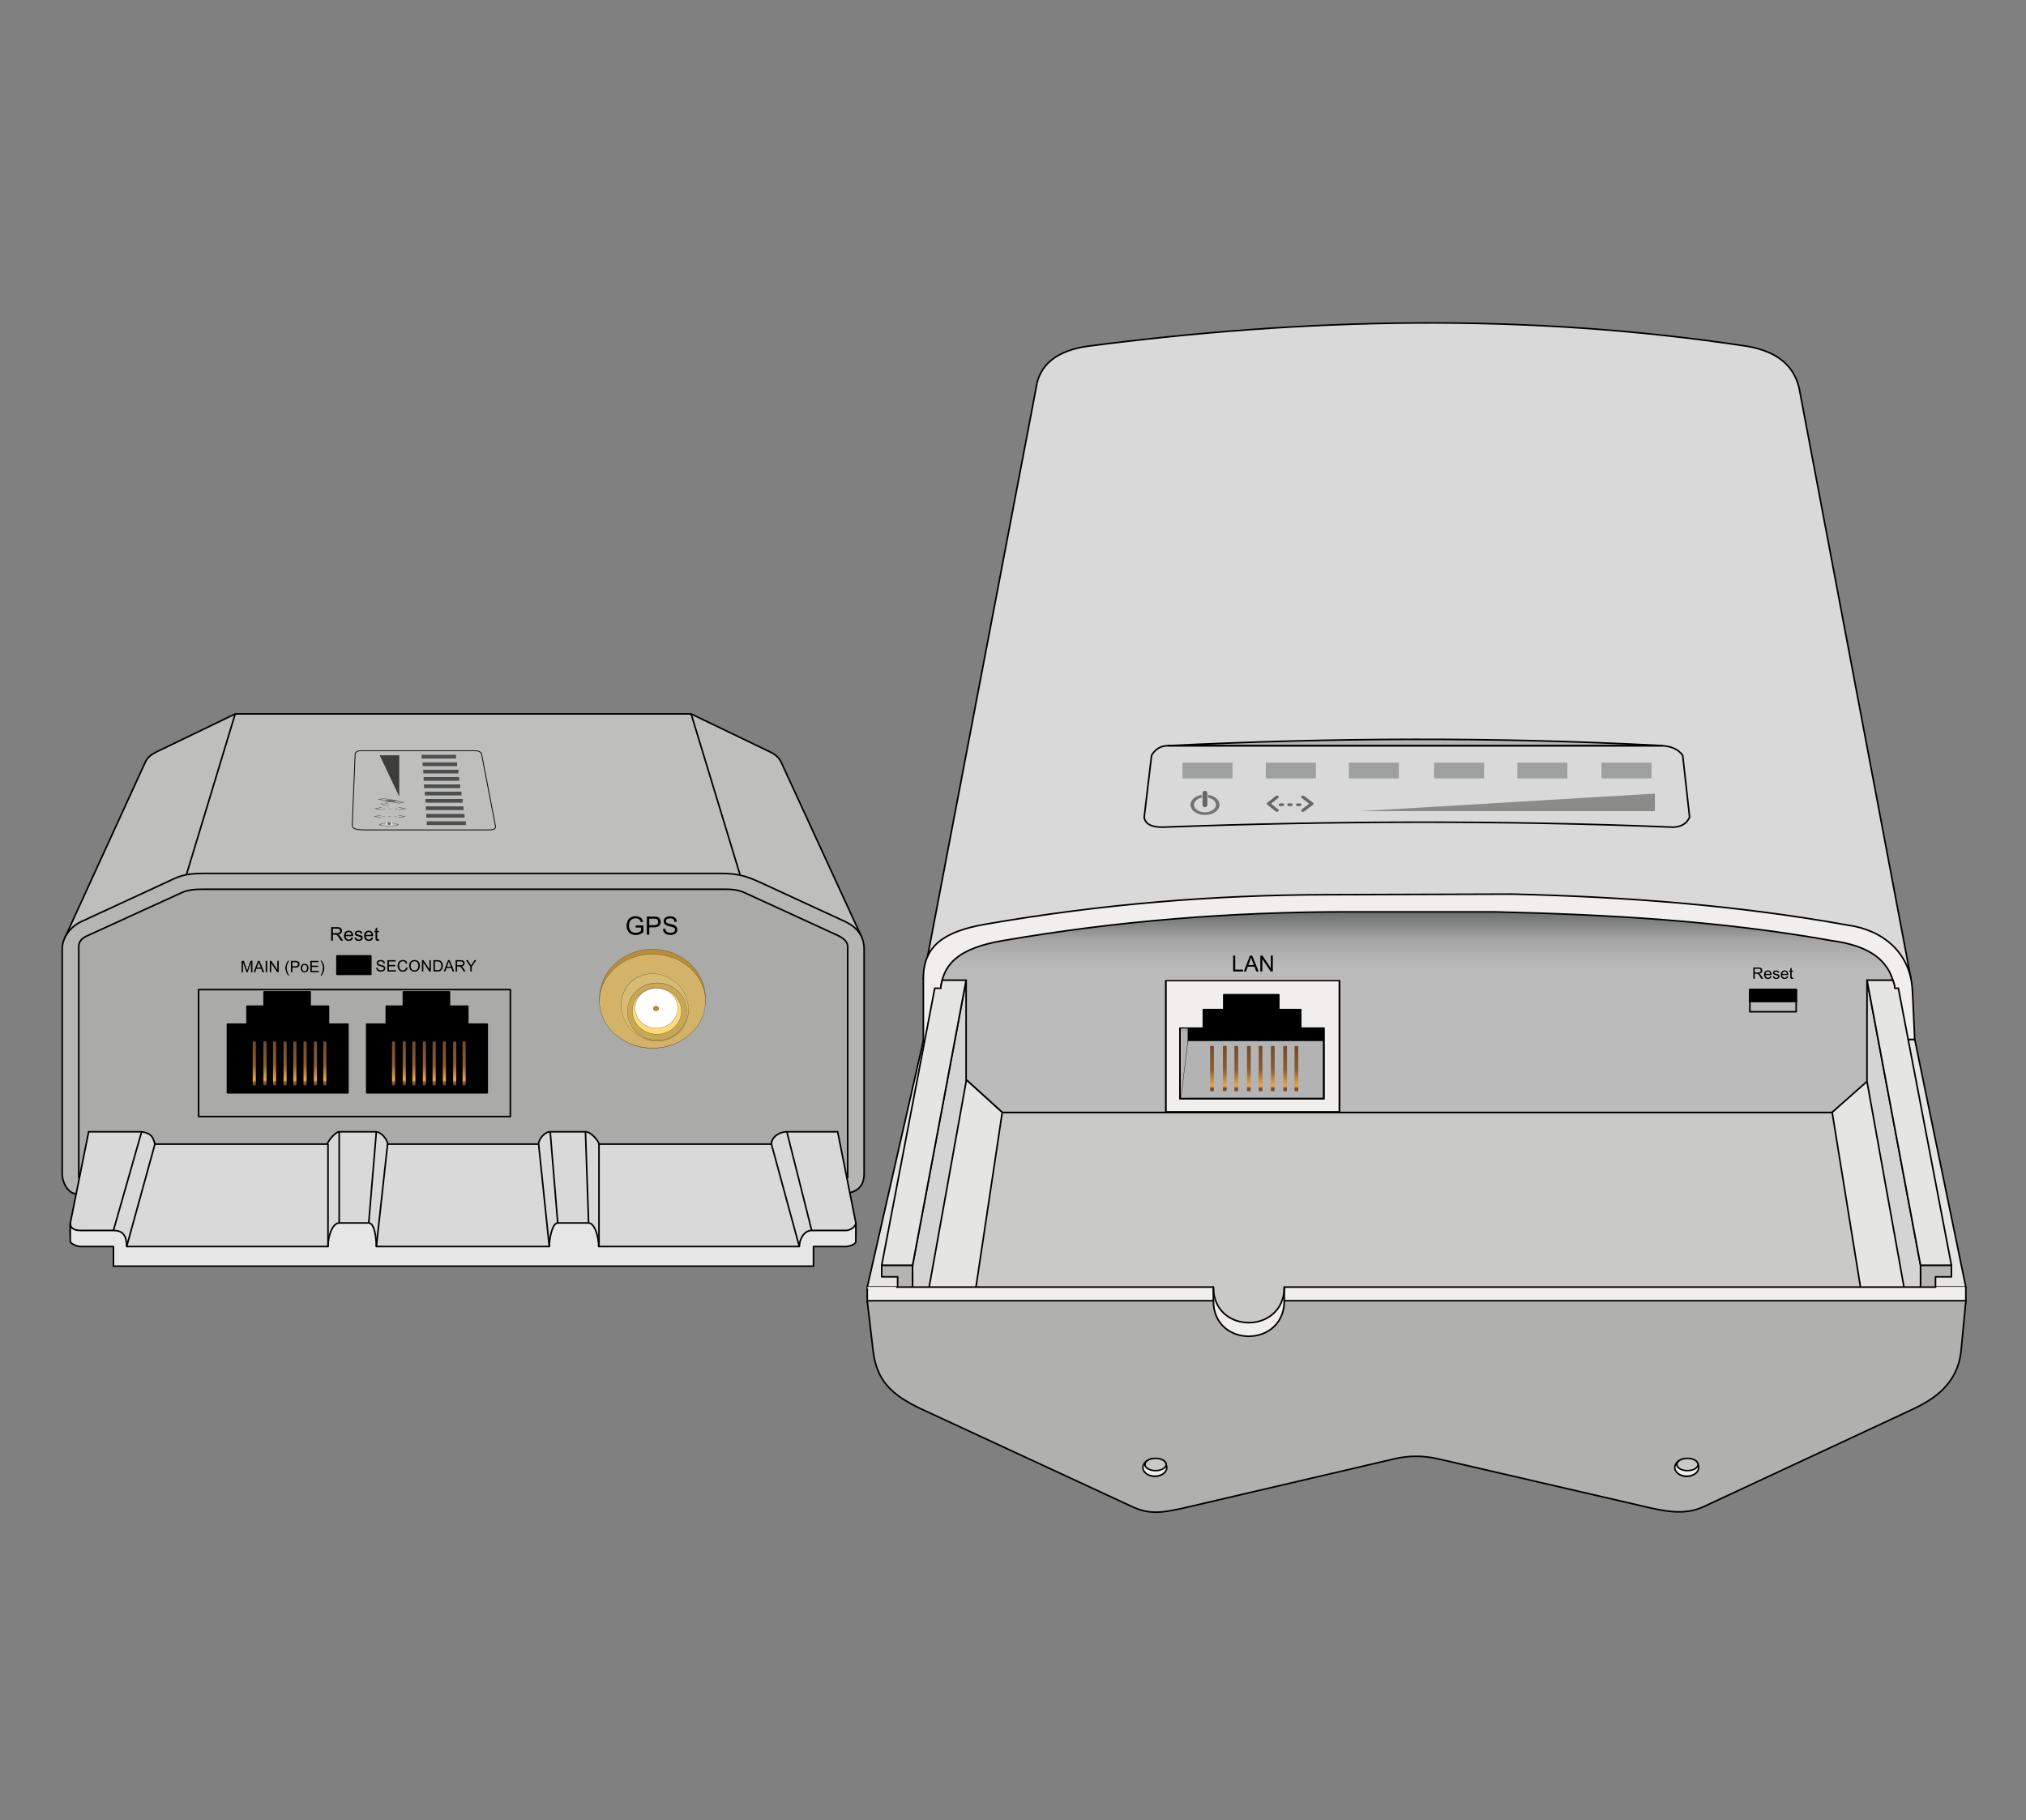 <?xml version="1.0" standalone="no"?>
<!DOCTYPE svg PUBLIC "-//W3C//DTD SVG 1.1//EN" "http://www.w3.org/Graphics/SVG/1.1/DTD/svg11.dtd">
<svg width="100%" height="100%" viewBox="0 0 1280 1150" version="1.1" xmlns="http://www.w3.org/2000/svg" xmlns:xlink="http://www.w3.org/1999/xlink" xml:space="preserve" style="fill-rule:evenodd;clip-rule:evenodd;stroke-linejoin:round;stroke-miterlimit:1.414;">
    <rect x="0" y="0" width="1280" height="1150" fill="#808080" stroke="none"/>
    <g id="Bullet links">
        <path d="M41.125,592.201L91.872,481.407C93.166,478.58 95.843,476.542 98.726,475.152L148.587,451.101L436.644,451.101L486.62,475.152C489.664,476.617 492.139,478.581 493.44,481.407L544.434,592.201L41.125,592.201Z" style="fill:rgb(190,190,189);stroke-width:1px;stroke:black;"/>
        <path d="M48.159,754.253C43.239,754.253 39.305,747.427 39.305,741.642L39.305,599.636C39.305,592.663 44.202,585.622 51.485,582.254L110.554,554.94C115.99,552.427 122.152,551.856 128.165,551.856L455.44,551.856C466.614,551.856 471.974,553.672 481.698,558.174L533.856,582.254C542.058,586.041 545.939,592.16 545.939,599.636L545.939,741.642C545.939,749.899 541.094,754.253 530.891,754.253L48.159,754.253Z" style="fill:rgb(181,182,180);stroke-width:1px;stroke:black;"/>
        <path d="M49.752,744.007L49.752,598.108C49.71,594.775 51.98,592.5 55.83,590.95L115.008,563.92C118.949,562.121 123.644,561.863 128.611,561.863L458.791,561.863C462.771,561.863 466.835,562.385 470.18,563.92L529.07,590.95C532.416,592.486 535.573,594.793 535.573,598.108L535.573,744.007L49.752,744.007Z" style="fill:rgb(170,170,169);stroke-width:1px;stroke:black;"/>
        <rect id="reset" x="212.881" y="603.974" width="21.39" height="11.617" style="fill:black;stroke-width:1px;stroke:black;"/>
        <g id="GPS">
            <g transform="matrix(1,0,0,1.029,0,-19.117)">
                <ellipse cx="412.237" cy="631.832" rx="33.481" ry="30.4" style="fill:rgb(185,142,55);stroke-width:0.1px;stroke-linecap:round;stroke:black;"/>
            </g>
            <g transform="matrix(1,0,0,0.976,0,15.881)">
                <ellipse cx="412.237" cy="631.832" rx="33.481" ry="30.4" style="fill:rgb(210,179,104);stroke-width:0.1px;stroke-linecap:round;stroke:black;"/>
            </g>
            <g transform="matrix(0.708,-0.708,1.267,1.267,-684.766,123.926)">
                <ellipse cx="413.768" cy="635.77" rx="20.501" ry="12.287" style="fill:rgb(216,187,115);stroke-width:0.07px;stroke-linecap:round;stroke:black;"/>
            </g>
            <g id="(Ellipse)" transform="matrix(0.92,0,0,1.477,34.511,-299.835)">
                <ellipse cx="413.768" cy="635.77" rx="20.501" ry="12.287" style="fill:rgb(202,167,84);stroke-width:0.08px;stroke-linecap:round;stroke:black;"/>
            </g>
            <g transform="matrix(1.074,0,0,1.232,-30.621,-146.124)">
                <ellipse cx="414.935" cy="637.174" rx="14.399" ry="11.852" style="fill:rgb(250,219,120);stroke-width:0.09px;stroke-linecap:round;stroke:black;"/>
            </g>
            <g transform="matrix(0.939,0,0,1.06,25.087,-38.387)">
                <ellipse cx="414.935" cy="637.174" rx="14.399" ry="11.852" style="fill:white;stroke-width:0.1px;stroke-linecap:round;stroke:black;"/>
            </g>
            <ellipse cx="414.45" cy="637.229" rx="1.749" ry="1.53" style="fill:rgb(186,143,64);stroke-width:0.1px;stroke-linecap:round;stroke:black;"/>
        </g>
        <g>
            <path d="M436.644,451.101L467.584,552.842" style="fill:rgb(170,170,169);stroke-width:1px;stroke:black;"/>
            <path d="M148.587,451.101L117.799,552.614" style="fill:rgb(170,170,169);stroke-width:1px;stroke:black;"/>
        </g>
        <g id="LAN">
            <rect x="125.462" y="625.276" width="196.968" height="80.212" style="fill:rgb(170,170,169);stroke-width:1px;stroke-linecap:round;stroke:black;"/>
            <g transform="matrix(0.336,0,0,0.327,-24.578,451.75)">
                <path d="M500.826,597.447L500.826,729.999L727.358,729.999L727.358,597.447L690.744,597.447L690.744,562.703L656.263,562.703L656.263,534.994L569.758,534.994L569.758,562.703L537.669,562.703L537.669,597.447L500.826,597.447Z" style="fill:black;stroke-width:3.01px;stroke-linecap:round;stroke:black;"/>
                <g>
                    <path d="M554.209,632.385C554.209,631.549 553.548,630.87 552.734,630.87L549.784,630.87C548.97,630.87 548.309,631.549 548.309,632.385L548.309,714.104C548.309,714.94 548.97,715.619 549.784,715.619L552.734,715.619C553.548,715.619 554.209,714.94 554.209,714.104L554.209,632.385Z" style="fill:url(#_Linear1);"/>
                    <g transform="matrix(1,0,0,1,20.111,-0.241)">
                        <path d="M554.209,632.385C554.209,631.549 553.548,630.87 552.734,630.87L549.784,630.87C548.97,630.87 548.309,631.549 548.309,632.385L548.309,714.104C548.309,714.94 548.97,715.619 549.784,715.619L552.734,715.619C553.548,715.619 554.209,714.94 554.209,714.104L554.209,632.385Z" style="fill:url(#_Linear2);"/>
                    </g>
                    <g transform="matrix(1,0,0,1,38.195,0)">
                        <path d="M554.209,632.385C554.209,631.549 553.548,630.87 552.734,630.87L549.784,630.87C548.97,630.87 548.309,631.549 548.309,632.385L548.309,714.104C548.309,714.94 548.97,715.619 549.784,715.619L552.734,715.619C553.548,715.619 554.209,714.94 554.209,714.104L554.209,632.385Z" style="fill:url(#_Linear3);"/>
                    </g>
                    <g transform="matrix(1,0,0,1,57.966,0)">
                        <path d="M554.209,632.385C554.209,631.549 553.548,630.87 552.734,630.87L549.784,630.87C548.97,630.87 548.309,631.549 548.309,632.385L548.309,714.104C548.309,714.94 548.97,715.619 549.784,715.619L552.734,715.619C553.548,715.619 554.209,714.94 554.209,714.104L554.209,632.385Z" style="fill:url(#_Linear4);"/>
                    </g>
                    <g transform="matrix(1,0,0,1,76.314,0)">
                        <path d="M554.209,632.385C554.209,631.549 553.548,630.87 552.734,630.87L549.784,630.87C548.97,630.87 548.309,631.549 548.309,632.385L548.309,714.104C548.309,714.94 548.97,715.619 549.784,715.619L552.734,715.619C553.548,715.619 554.209,714.94 554.209,714.104L554.209,632.385Z" style="fill:url(#_Linear5);"/>
                    </g>
                    <g transform="matrix(1,0,0,1,95.501,0)">
                        <path d="M554.209,632.385C554.209,631.549 553.548,630.87 552.734,630.87L549.784,630.87C548.97,630.87 548.309,631.549 548.309,632.385L548.309,714.104C548.309,714.94 548.97,715.619 549.784,715.619L552.734,715.619C553.548,715.619 554.209,714.94 554.209,714.104L554.209,632.385Z" style="fill:url(#_Linear6);"/>
                    </g>
                    <g transform="matrix(1,0,0,1,114.936,0)">
                        <path d="M554.209,632.385C554.209,631.549 553.548,630.87 552.734,630.87L549.784,630.87C548.97,630.87 548.309,631.549 548.309,632.385L548.309,714.104C548.309,714.94 548.97,715.619 549.784,715.619L552.734,715.619C553.548,715.619 554.209,714.94 554.209,714.104L554.209,632.385Z" style="fill:url(#_Linear7);"/>
                    </g>
                    <g transform="matrix(1,0,0,1,132.667,0)">
                        <path d="M554.209,632.385C554.209,631.549 553.548,630.87 552.734,630.87L549.784,630.87C548.97,630.87 548.309,631.549 548.309,632.385L548.309,714.104C548.309,714.94 548.97,715.619 549.784,715.619L552.734,715.619C553.548,715.619 554.209,714.94 554.209,714.104L554.209,632.385Z" style="fill:url(#_Linear8);"/>
                    </g>
                </g>
            </g>
            <g transform="matrix(0.336,0,0,0.327,63.424,451.75)">
                <path d="M500.826,597.447L500.826,729.999L727.358,729.999L727.358,597.447L690.744,597.447L690.744,562.703L656.263,562.703L656.263,534.994L569.758,534.994L569.758,562.703L537.669,562.703L537.669,597.447L500.826,597.447Z" style="fill:black;stroke-width:3.01px;stroke-linecap:round;stroke:black;"/>
                <g>
                    <path d="M554.209,632.385C554.209,631.549 553.548,630.87 552.734,630.87L549.784,630.87C548.97,630.87 548.309,631.549 548.309,632.385L548.309,714.104C548.309,714.94 548.97,715.619 549.784,715.619L552.734,715.619C553.548,715.619 554.209,714.94 554.209,714.104L554.209,632.385Z" style="fill:url(#_Linear9);"/>
                    <g transform="matrix(1,0,0,1,20.111,-0.241)">
                        <path d="M554.209,632.385C554.209,631.549 553.548,630.87 552.734,630.87L549.784,630.87C548.97,630.87 548.309,631.549 548.309,632.385L548.309,714.104C548.309,714.94 548.97,715.619 549.784,715.619L552.734,715.619C553.548,715.619 554.209,714.94 554.209,714.104L554.209,632.385Z" style="fill:url(#_Linear10);"/>
                    </g>
                    <g transform="matrix(1,0,0,1,38.195,0)">
                        <path d="M554.209,632.385C554.209,631.549 553.548,630.87 552.734,630.87L549.784,630.87C548.97,630.87 548.309,631.549 548.309,632.385L548.309,714.104C548.309,714.94 548.97,715.619 549.784,715.619L552.734,715.619C553.548,715.619 554.209,714.94 554.209,714.104L554.209,632.385Z" style="fill:url(#_Linear11);"/>
                    </g>
                    <g transform="matrix(1,0,0,1,57.966,0)">
                        <path d="M554.209,632.385C554.209,631.549 553.548,630.87 552.734,630.87L549.784,630.87C548.97,630.87 548.309,631.549 548.309,632.385L548.309,714.104C548.309,714.94 548.97,715.619 549.784,715.619L552.734,715.619C553.548,715.619 554.209,714.94 554.209,714.104L554.209,632.385Z" style="fill:url(#_Linear12);"/>
                    </g>
                    <g transform="matrix(1,0,0,1,76.314,0)">
                        <path d="M554.209,632.385C554.209,631.549 553.548,630.87 552.734,630.87L549.784,630.87C548.97,630.87 548.309,631.549 548.309,632.385L548.309,714.104C548.309,714.94 548.97,715.619 549.784,715.619L552.734,715.619C553.548,715.619 554.209,714.94 554.209,714.104L554.209,632.385Z" style="fill:url(#_Linear13);"/>
                    </g>
                    <g transform="matrix(1,0,0,1,95.501,0)">
                        <path d="M554.209,632.385C554.209,631.549 553.548,630.87 552.734,630.87L549.784,630.87C548.97,630.87 548.309,631.549 548.309,632.385L548.309,714.104C548.309,714.94 548.97,715.619 549.784,715.619L552.734,715.619C553.548,715.619 554.209,714.94 554.209,714.104L554.209,632.385Z" style="fill:url(#_Linear14);"/>
                    </g>
                    <g transform="matrix(1,0,0,1,114.936,0)">
                        <path d="M554.209,632.385C554.209,631.549 553.548,630.87 552.734,630.87L549.784,630.87C548.97,630.87 548.309,631.549 548.309,632.385L548.309,714.104C548.309,714.94 548.97,715.619 549.784,715.619L552.734,715.619C553.548,715.619 554.209,714.94 554.209,714.104L554.209,632.385Z" style="fill:url(#_Linear15);"/>
                    </g>
                    <g transform="matrix(1,0,0,1,132.667,0)">
                        <path d="M554.209,632.385C554.209,631.549 553.548,630.87 552.734,630.87L549.784,630.87C548.97,630.87 548.309,631.549 548.309,632.385L548.309,714.104C548.309,714.94 548.97,715.619 549.784,715.619L552.734,715.619C553.548,715.619 554.209,714.94 554.209,714.104L554.209,632.385Z" style="fill:url(#_Linear16);"/>
                    </g>
                </g>
            </g>
        </g>
        <g id="(Gruppe)">
            <g transform="matrix(1,0,0,1,0,-57.629)">
                <path d="M44.401,837.932L44.401,830.542L56.007,772.729L89.473,772.729C95.063,773.575 96.603,775.516 97.879,780.521L206.903,780.521C206.903,778.755 212.042,772.729 214.297,772.729L237.392,772.729C241.018,772.729 245.03,778.193 244.869,780.521L340.296,780.521C340.296,777.317 344.187,772.729 347.621,772.729L369.884,772.729C373.758,772.729 378.434,779.128 378.434,780.521L487.376,780.521C487.376,776.274 492.104,772.729 497.127,772.729L529.216,772.729L540.747,830.542L540.747,837.932L507.179,845.988L79.751,845.988L44.401,837.932Z" style="fill:rgb(217,217,217);stroke-width:1px;stroke:black;"/>
            </g>
            <path d="M44.401,772.729C44.401,776.484 47.428,777.455 50.983,777.455L71.676,777.455C78.212,777.455 80.022,781.476 80.022,787.621L207.224,787.621C207.224,780.679 210.196,772.729 214.297,772.729L232.956,772.729C236.602,772.729 237.768,782.188 237.768,787.621L347.031,787.621C347.031,782.525 348.927,772.729 352.362,772.729L371.867,772.729C375.882,772.729 378.249,782.034 378.249,787.621L505.004,787.621C505.004,783.375 507.79,777.455 512.814,777.455L534.362,777.455C537.267,777.455 540.699,775.033 540.699,772.729L540.699,784.401C540.699,786.174 536.511,787.621 534.362,787.621L513.95,787.621L513.95,800.007L71.676,800.007L71.676,787.621L50.983,787.621C48.115,787.621 44.401,785.484 44.401,784.401L44.401,772.729Z" style="fill:rgb(230,230,230);stroke-width:1px;stroke:black;"/>
            <g id="lines">
                <path d="M497.127,715.1L512.814,777.455" style="fill:none;stroke-width:1px;stroke:black;"/>
                <path d="M487.376,722.891L505.004,787.621" style="fill:none;stroke-width:1px;stroke:black;"/>
                <path d="M378.434,722.891L378.434,787.621" style="fill:none;stroke-width:1px;stroke:black;"/>
                <path d="M371.867,772.729L369.884,715.1" style="fill:none;stroke-width:1px;stroke:black;"/>
                <path d="M352.362,772.729L347.621,715.1" style="fill:none;stroke-width:1px;stroke:black;"/>
                <path d="M340.296,722.891L347.031,787.621" style="fill:none;stroke-width:1px;stroke:black;"/>
                <path d="M214.297,715.1L214.297,772.729" style="fill:none;stroke-width:1px;stroke:black;"/>
                <path d="M232.956,772.729L237.768,715.1" style="fill:none;stroke-width:1px;stroke:black;"/>
                <path d="M244.869,722.891L237.768,787.621" style="fill:none;stroke-width:1px;stroke:black;"/>
                <path d="M207.224,722.891L207.224,787.621" style="fill:none;stroke-width:1px;stroke:black;"/>
                <path d="M80.022,787.621L97.879,722.891" style="fill:none;stroke-width:1px;stroke:black;"/>
                <path d="M71.676,777.455L89.473,715.1" style="fill:none;stroke-width:1px;stroke:black;"/>
            </g>
        </g>
        <path d="M299.943,474.316C301.627,474.316 303.95,474.873 304.264,476.5L312.81,520.796C313.351,523.599 313.402,524.364 307.477,524.364L230.619,524.364C222.55,524.364 222.486,522.768 222.566,520.796L224.372,476.5C224.436,474.913 226.479,474.316 227.771,474.316L299.943,474.316Z" style="fill:none;stroke-width:0.5px;stroke:black;"/>
    </g>
    <path d="M240.003,477.277L252.147,477.277L252.147,502.861L240.003,477.277Z" style="fill:rgb(61,61,60);stroke-width:0.1px;stroke:black;"/>
    <g id="Bullet rechts">
        <path d="M583.366,657.57L547.931,813.253L590.053,857.529L1193.03,857.529L1242,813.253L1209.72,656.787L583.366,657.57Z" style="fill:rgb(229,229,228);stroke-width:1px;stroke-linecap:round;stroke:black;"/>
        <path d="M633.372,701.673L610.425,854.347L1182.08,854.347L1155.31,689.022L640.322,689.022L633.372,701.673Z" style="fill:rgb(201,202,200);stroke-width:1px;stroke-linecap:round;stroke:black;"/>
        <path d="M583.36,618.396L654.561,245.339C656.609,230.25 667.756,221.665 686.9,218.794C824.41,200.903 963.131,197.409 1103.94,218.794C1124.62,222.468 1133.62,232.337 1136.7,245.339L1207.31,618.396C1207.31,618.396 585.804,618.396 583.36,618.396Z" style="fill:rgb(216,217,216);stroke-width:1px;stroke-linecap:round;stroke:black;"/>
        <path d="M633.343,702.883L1157.42,702.883L1205.44,656.735L1209.69,656.735C1209.09,645.358 1208.87,636.472 1208.19,625.117C1206.81,601.796 1189.46,587.549 1167.28,584.516C1096.82,571.873 1026.73,566.615 955.053,564.937L839.333,565.303C766.794,565.391 694.869,571.411 622.873,583.911C596.676,588.459 583.29,597.409 583.36,618.396L583.36,657.579L633.343,702.883Z" style="fill:rgb(241,239,238);stroke-width:1px;stroke-linecap:round;stroke:black;"/>
        <path d="M633.343,702.883L1157.42,702.883L1197.62,667.333L1197.62,629.16C1196.24,605.84 1179.59,597.414 1157.42,594.38C1086.95,581.737 1015.52,577.822 943.847,576.143L850.173,576.143C777.635,576.232 705.338,581.881 633.343,594.38C607.145,598.929 594.054,608.174 594.124,629.16L594.124,667.333L633.343,702.883Z" style="fill:url(#_Linear17);stroke-width:1px;stroke-linecap:round;stroke:black;"/>
        <g id="schiene rechts">
            <path d="M1232.88,799.419L1232.88,806.756L1222.81,806.756L1222.81,818.084L1213.39,818.084L1213.39,799.419L1232.88,799.419Z" style="fill:rgb(181,182,180);stroke-width:1px;stroke-linecap:round;stroke:black;"/>
            <path d="M1203.78,818.084L1179.55,683.375L1179.55,619.316L1213.36,799.428L1213.36,818.084L1203.78,818.084Z" style="fill:rgb(211,212,211);stroke-width:1px;stroke-linecap:round;stroke:black;"/>
            <path d="M1195.91,619.316L1179.55,619.316L1213.37,799.425L1232.88,799.425L1199.36,624.414L1197.11,624.414C1197.11,622.615 1196.57,621.19 1195.91,619.316Z" style="fill:rgb(229,229,228);stroke-width:1px;stroke-linecap:round;stroke:black;"/>
        </g>
        <g id="schiene rechts1" transform="matrix(-1,0,0,1,1789.93,0)">
            <path d="M1232.88,799.419L1232.88,806.756L1222.81,806.756L1222.81,818.084L1213.39,818.084L1213.39,799.419L1232.88,799.419Z" style="fill:rgb(181,182,180);stroke-width:1px;stroke-linecap:round;stroke:black;"/>
            <path d="M1203.78,818.084L1179.55,683.375L1179.55,619.316L1213.36,799.428L1213.36,818.084L1203.78,818.084Z" style="fill:rgb(211,212,211);stroke-width:1px;stroke-linecap:round;stroke:black;"/>
            <path d="M1194.7,619.316L1179.55,619.316L1213.37,799.425L1232.88,799.425L1199.36,624.414L1195.52,624.414C1195.52,622.287 1195.11,621.866 1194.7,619.316Z" style="fill:rgb(229,229,228);stroke-width:1px;stroke-linecap:round;stroke:black;"/>
        </g>
        <g id="Reset">
            <rect x="1105.54" y="625.19" width="29.257" height="14.08" style="fill:none;stroke-width:1px;stroke-linecap:round;stroke:black;"/>
            <g transform="matrix(1,0,0,0.542,0,286.443)">
                <rect x="1105.54" y="625.19" width="29.257" height="14.08" style="fill:black;stroke-width:1.24px;stroke-linecap:round;stroke:black;"/>
            </g>
        </g>
        <g id="front">
            <g transform="matrix(1,0,0,1,15.555,-8.602)">
                <path d="M1226.45,821.85L795.837,821.85C795.837,851.733 751.035,851.892 751.035,821.85L532.366,821.85L532.366,830.451C534.574,849.376 546.88,881.173 567.45,890.702L699.838,952.026C711.3,957.336 719.602,955.79 735.722,952.026L865.21,921.791C874.303,919.668 883.408,919.548 893.116,921.791L1023.95,952.026C1036.14,954.844 1048.74,957.6 1060.7,952.026L1192.27,890.702C1205.55,884.513 1224.36,852.381 1226.45,830.451L1226.45,821.85Z" style="fill:rgb(241,239,238);stroke-width:1px;stroke-linecap:round;stroke:black;"/>
            </g>
            <g transform="matrix(1,0,0,1,15.555,0)">
                <path d="M1226.45,821.85L795.837,821.85C795.837,851.733 751.035,851.892 751.035,821.85L532.366,821.85L536.001,853.006C538.209,871.931 546.88,881.173 567.45,890.702L699.838,952.026C711.3,957.336 719.602,955.79 735.722,952.026L865.21,921.791C874.303,919.668 883.408,919.548 893.116,921.791L1023.95,952.026C1036.14,954.844 1048.74,957.6 1060.7,952.026L1192.27,890.702C1205.55,884.513 1221.4,874.936 1223.49,853.006L1226.45,821.85Z" style="fill:rgb(176,176,175);stroke-width:1px;stroke-linecap:round;stroke:black;"/>
            </g>
            <g id="font 2 linien">
                <path d="M811.392,813.248L811.392,821.848" style="fill:none;stroke-width:1px;stroke-linecap:round;stroke:black;"/>
                <path d="M766.59,813.248L766.59,821.848" style="fill:none;stroke-width:1px;stroke-linecap:round;stroke:black;"/>
            </g>
            <g>
                <g transform="matrix(0.882,0,0,1,86.288,0)">
                    <ellipse cx="729.395" cy="927.203" rx="8.575" ry="5.588" style="fill:rgb(241,239,238);stroke-width:1.06px;stroke-linecap:round;stroke:black;"/>
                </g>
                <g transform="matrix(0.784,0,0,0.696,158.223,279.983)">
                    <ellipse cx="729.395" cy="927.203" rx="8.575" ry="5.588" style="fill:rgb(201,202,200);stroke-width:1.35px;stroke-linecap:round;stroke:black;"/>
                </g>
            </g>
            <g transform="matrix(1,0,0,1,336.038,0)">
                <g transform="matrix(0.882,0,0,1,86.288,0)">
                    <ellipse cx="729.395" cy="927.203" rx="8.575" ry="5.588" style="fill:rgb(241,239,238);stroke-width:1.06px;stroke-linecap:round;stroke:black;"/>
                </g>
                <g transform="matrix(0.784,0,0,0.696,158.223,279.983)">
                    <ellipse cx="729.395" cy="927.203" rx="8.575" ry="5.588" style="fill:rgb(201,202,200);stroke-width:1.35px;stroke-linecap:round;stroke:black;"/>
                </g>
            </g>
        </g>
        <g id="Anzeige">
            <path d="M738.107,471.146L1050.34,471.146C944.525,465.513 840.636,466.124 738.107,471.146Z" style="fill:rgb(181,182,180);stroke-width:1px;stroke:black;"/>
            <path d="M734.011,522.654C841.79,518.64 949.613,518.237 1057.49,522.654C1062.34,522.298 1065.81,520.328 1067.46,516.266L1063.11,477.261C1059.84,472.848 1055.12,471.47 1049.89,471.181L738.337,471.181C733.607,471.022 730.044,473.116 727.544,477.261L722.905,516.266C723.326,520.216 726.734,522.508 734.011,522.654Z" style="fill:none;stroke-width:1px;stroke:black;"/>
        </g>
        <g transform="matrix(1,0,0,1.007,0,-5.33)">
            <path d="M1223.31,812.747L1223.31,813.748L1241.5,813.748L1241.38,812.747L1223.31,812.747Z" style="fill:url(#_Linear18);"/>
        </g>
        <g transform="matrix(-1,0,0,1.007,1789.49,-5.33)">
            <path d="M1223.31,812.747L1223.31,813.748L1241.52,813.748L1241.38,812.747L1223.31,812.747Z" style="fill:url(#_Linear19);"/>
        </g>
        <g id="LAN rechts" transform="matrix(0.402,0,0,0.338,543.937,453.116)">
            <g transform="matrix(2.801,0,0,2.486,-1595.63,-1009.35)">
                <rect x="740.742" y="604.188" width="97.412" height="98.569" style="fill:rgb(241,239,238);stroke-width:1.01px;stroke-linecap:round;stroke:black;"/>
            </g>
            <g transform="matrix(1,0,0,1,0.448,-16.301)">
                <path d="M500.826,597.447L500.826,729.999L727.358,729.999L727.358,597.447L690.744,597.447L690.744,562.703L656.263,562.703L656.263,534.994L569.758,534.994L569.758,562.703L537.669,562.703L537.669,597.447L500.826,597.447Z" style="fill:black;stroke-width:2.42px;stroke-linecap:round;stroke:black;"/>
                <g transform="matrix(2.325,0,0,2.927,-1230.98,-1317.53)">
                    <rect x="745.442" y="655.542" width="4.667" height="43.399" style="fill:rgb(179,179,179);"/>
                </g>
                <g transform="matrix(2.488,0,0,2.956,-1351.03,-1337.35)">
                    <path d="M749.247,654.888L745.786,654.888C744.886,654.888 744.886,654.89 744.886,655.747L749.247,655.747L749.247,654.888Z" style="fill:rgb(179,179,179);"/>
                </g>
                <g transform="matrix(2.488,0,0,2.956,-1353.18,-1339.33)">
                    <path d="M745.848,699.426L750.225,663.354L835.578,663.354L835.578,699.426L745.848,699.426Z" style="fill:rgb(179,179,179);stroke-width:0.2px;stroke-linecap:round;stroke:black;"/>
                </g>
                <g>
                    <path d="M554.209,632.623C554.209,631.655 553.548,630.87 552.734,630.87L549.784,630.87C548.97,630.87 548.309,631.655 548.309,632.623L548.309,713.866C548.309,714.833 548.97,715.619 549.784,715.619L552.734,715.619C553.548,715.619 554.209,714.833 554.209,713.866L554.209,632.623Z" style="fill:url(#_Linear20);"/>
                    <g transform="matrix(1,0,0,1,20.111,-0.241)">
                        <path d="M554.209,632.623C554.209,631.655 553.548,630.87 552.734,630.87L549.784,630.87C548.97,630.87 548.309,631.655 548.309,632.623L548.309,713.866C548.309,714.833 548.97,715.619 549.784,715.619L552.734,715.619C553.548,715.619 554.209,714.833 554.209,713.866L554.209,632.623Z" style="fill:url(#_Linear21);"/>
                    </g>
                    <g transform="matrix(1,0,0,1,38.195,0)">
                        <path d="M554.209,632.623C554.209,631.655 553.548,630.87 552.734,630.87L549.784,630.87C548.97,630.87 548.309,631.655 548.309,632.623L548.309,713.866C548.309,714.833 548.97,715.619 549.784,715.619L552.734,715.619C553.548,715.619 554.209,714.833 554.209,713.866L554.209,632.623Z" style="fill:url(#_Linear22);"/>
                    </g>
                    <g transform="matrix(1,0,0,1,57.966,0)">
                        <path d="M554.209,632.623C554.209,631.655 553.548,630.87 552.734,630.87L549.784,630.87C548.97,630.87 548.309,631.655 548.309,632.623L548.309,713.866C548.309,714.833 548.97,715.619 549.784,715.619L552.734,715.619C553.548,715.619 554.209,714.833 554.209,713.866L554.209,632.623Z" style="fill:url(#_Linear23);"/>
                    </g>
                    <g transform="matrix(1,0,0,1,76.314,0)">
                        <path d="M554.209,632.623C554.209,631.655 553.548,630.87 552.734,630.87L549.784,630.87C548.97,630.87 548.309,631.655 548.309,632.623L548.309,713.866C548.309,714.833 548.97,715.619 549.784,715.619L552.734,715.619C553.548,715.619 554.209,714.833 554.209,713.866L554.209,632.623Z" style="fill:url(#_Linear24);"/>
                    </g>
                    <g transform="matrix(1,0,0,1,95.501,0)">
                        <path d="M554.209,632.623C554.209,631.655 553.548,630.87 552.734,630.87L549.784,630.87C548.97,630.87 548.309,631.655 548.309,632.623L548.309,713.866C548.309,714.833 548.97,715.619 549.784,715.619L552.734,715.619C553.548,715.619 554.209,714.833 554.209,713.866L554.209,632.623Z" style="fill:url(#_Linear25);"/>
                    </g>
                    <g transform="matrix(1,0,0,1,114.936,0)">
                        <path d="M554.209,632.623C554.209,631.655 553.548,630.87 552.734,630.87L549.784,630.87C548.97,630.87 548.309,631.655 548.309,632.623L548.309,713.866C548.309,714.833 548.97,715.619 549.784,715.619L552.734,715.619C553.548,715.619 554.209,714.833 554.209,713.866L554.209,632.623Z" style="fill:url(#_Linear26);"/>
                    </g>
                    <g transform="matrix(1,0,0,1,132.667,0)">
                        <path d="M554.209,632.623C554.209,631.655 553.548,630.87 552.734,630.87L549.784,630.87C548.97,630.87 548.309,631.655 548.309,632.623L548.309,713.866C548.309,714.833 548.97,715.619 549.784,715.619L552.734,715.619C553.548,715.619 554.209,714.833 554.209,713.866L554.209,632.623Z" style="fill:url(#_Linear27);"/>
                    </g>
                </g>
            </g>
        </g>
    </g>
    <g id="Beschriftung links">
        <g transform="matrix(1,0,0,1,-1.368,13.194)">
            <path d="M210.573,581.182L210.573,572.592L214.382,572.592C215.148,572.592 215.73,572.67 216.128,572.824C216.527,572.978 216.845,573.251 217.083,573.641C217.321,574.032 217.441,574.463 217.441,574.936C217.441,575.546 217.243,576.059 216.849,576.477C216.454,576.895 215.845,577.161 215.021,577.274C215.321,577.419 215.55,577.561 215.706,577.702C216.038,578.006 216.353,578.387 216.65,578.844L218.144,581.182L216.714,581.182L215.577,579.395C215.245,578.879 214.972,578.485 214.757,578.212C214.542,577.938 214.35,577.747 214.18,577.637C214.01,577.528 213.837,577.452 213.661,577.409C213.532,577.381 213.321,577.368 213.028,577.368L211.71,577.368L211.71,581.182L210.573,581.182ZM211.71,576.383L214.153,576.383C214.673,576.383 215.079,576.33 215.372,576.222C215.665,576.115 215.888,575.943 216.04,575.707C216.193,575.47 216.269,575.213 216.269,574.936C216.269,574.53 216.121,574.196 215.826,573.934C215.531,573.672 215.066,573.542 214.429,573.542L211.71,573.542L211.71,576.383Z" style="fill:black;fill-rule:nonzero;"/>
            <path d="M223.347,579.178L224.437,579.313C224.265,579.95 223.946,580.444 223.482,580.796C223.017,581.147 222.423,581.323 221.7,581.323C220.79,581.323 220.068,581.043 219.535,580.482C219.002,579.921 218.735,579.135 218.735,578.124C218.735,577.077 219.005,576.264 219.544,575.686C220.083,575.108 220.782,574.819 221.642,574.819C222.474,574.819 223.153,575.102 223.681,575.669C224.208,576.235 224.472,577.032 224.472,578.059C224.472,578.122 224.47,578.215 224.466,578.34L219.825,578.34C219.864,579.024 220.058,579.547 220.405,579.911C220.753,580.274 221.187,580.456 221.706,580.456C222.093,580.456 222.423,580.354 222.696,580.151C222.97,579.948 223.187,579.624 223.347,579.178ZM219.884,577.473L223.359,577.473C223.312,576.95 223.179,576.557 222.96,576.296C222.624,575.889 222.189,575.686 221.653,575.686C221.169,575.686 220.762,575.848 220.432,576.172C220.102,576.497 219.919,576.93 219.884,577.473Z" style="fill:black;fill-rule:nonzero;"/>
            <path d="M225.339,579.325L226.382,579.161C226.441,579.579 226.604,579.899 226.871,580.122C227.139,580.344 227.513,580.456 227.993,580.456C228.478,580.456 228.837,580.357 229.071,580.16C229.306,579.963 229.423,579.731 229.423,579.465C229.423,579.227 229.319,579.04 229.112,578.903C228.968,578.809 228.609,578.69 228.034,578.546C227.261,578.35 226.725,578.181 226.426,578.039C226.127,577.896 225.901,577.699 225.746,577.447C225.592,577.195 225.515,576.917 225.515,576.612C225.515,576.335 225.578,576.078 225.705,575.841C225.832,575.605 226.005,575.409 226.224,575.253C226.388,575.131 226.611,575.029 226.895,574.945C227.178,574.861 227.482,574.819 227.806,574.819C228.294,574.819 228.723,574.889 229.092,575.03C229.461,575.171 229.734,575.361 229.909,575.601C230.085,575.841 230.206,576.163 230.273,576.565L229.241,576.706C229.194,576.385 229.059,576.135 228.834,575.956C228.61,575.776 228.292,575.686 227.882,575.686C227.398,575.686 227.052,575.766 226.845,575.926C226.638,576.087 226.534,576.274 226.534,576.489C226.534,576.626 226.577,576.749 226.663,576.858C226.749,576.971 226.884,577.065 227.068,577.139C227.173,577.178 227.484,577.268 227.999,577.409C228.745,577.608 229.266,577.771 229.561,577.898C229.856,578.025 230.087,578.21 230.255,578.452C230.423,578.694 230.507,578.995 230.507,579.354C230.507,579.706 230.404,580.037 230.199,580.347C229.994,580.658 229.698,580.898 229.312,581.068C228.925,581.238 228.487,581.323 227.999,581.323C227.191,581.323 226.574,581.155 226.151,580.819C225.727,580.483 225.456,579.985 225.339,579.325Z" style="fill:black;fill-rule:nonzero;"/>
            <path d="M236.021,579.178L237.11,579.313C236.939,579.95 236.62,580.444 236.155,580.796C235.691,581.147 235.097,581.323 234.374,581.323C233.464,581.323 232.742,581.043 232.209,580.482C231.676,579.921 231.409,579.135 231.409,578.124C231.409,577.077 231.679,576.264 232.218,575.686C232.757,575.108 233.456,574.819 234.316,574.819C235.148,574.819 235.827,575.102 236.355,575.669C236.882,576.235 237.146,577.032 237.146,578.059C237.146,578.122 237.144,578.215 237.14,578.34L232.499,578.34C232.538,579.024 232.732,579.547 233.079,579.911C233.427,580.274 233.86,580.456 234.38,580.456C234.767,580.456 235.097,580.354 235.37,580.151C235.644,579.948 235.86,579.624 236.021,579.178ZM232.558,577.473L236.032,577.473C235.985,576.95 235.853,576.557 235.634,576.296C235.298,575.889 234.862,575.686 234.327,575.686C233.843,575.686 233.436,575.848 233.106,576.172C232.776,576.497 232.593,576.93 232.558,577.473Z" style="fill:black;fill-rule:nonzero;"/>
            <path d="M240.737,580.239L240.89,581.171C240.593,581.233 240.327,581.264 240.093,581.264C239.71,581.264 239.413,581.204 239.202,581.083C238.991,580.962 238.843,580.802 238.757,580.605C238.671,580.408 238.628,579.993 238.628,579.36L238.628,575.78L237.855,575.78L237.855,574.96L238.628,574.96L238.628,573.419L239.677,572.786L239.677,574.96L240.737,574.96L240.737,575.78L239.677,575.78L239.677,579.419C239.677,579.719 239.695,579.913 239.733,579.999C239.77,580.085 239.83,580.153 239.914,580.204C239.998,580.254 240.118,580.28 240.275,580.28C240.392,580.28 240.546,580.266 240.737,580.239Z" style="fill:black;fill-rule:nonzero;"/>
        </g>
        <g transform="matrix(1,0,0,1,17.148,5.063)">
            <path d="M135.512,609.196L135.512,602.038L136.938,602.038L138.632,607.106C138.788,607.578 138.902,607.932 138.974,608.166C139.055,607.906 139.182,607.523 139.355,607.018L141.069,602.038L142.343,602.038L142.343,609.196L141.43,609.196L141.43,603.205L139.35,609.196L138.495,609.196L136.425,603.102L136.425,609.196L135.512,609.196Z" style="fill:black;fill-rule:nonzero;"/>
            <path d="M143.085,609.196L145.834,602.038L146.855,602.038L149.785,609.196L148.705,609.196L147.87,607.028L144.877,607.028L144.091,609.196L143.085,609.196ZM145.151,606.257L147.578,606.257L146.83,604.274C146.603,603.672 146.433,603.177 146.323,602.79C146.231,603.249 146.103,603.705 145.937,604.157L145.151,606.257Z" style="fill:black;fill-rule:nonzero;"/>
            <rect x="150.703" y="602.038" width="0.947" height="7.158" style="fill:black;fill-rule:nonzero;"/>
            <path d="M153.31,609.196L153.31,602.038L154.282,602.038L158.041,607.658L158.041,602.038L158.95,602.038L158.95,609.196L157.978,609.196L154.218,603.571L154.218,609.196L153.31,609.196Z" style="fill:black;fill-rule:nonzero;"/>
            <path d="M164.887,611.301C164.402,610.689 163.992,609.973 163.657,609.152C163.321,608.332 163.154,607.482 163.154,606.603C163.154,605.829 163.279,605.087 163.53,604.377C163.823,603.553 164.275,602.733 164.887,601.916L165.517,601.916C165.123,602.593 164.863,603.076 164.736,603.366C164.537,603.815 164.381,604.284 164.267,604.772C164.127,605.381 164.057,605.993 164.057,606.608C164.057,608.174 164.544,609.738 165.517,611.301L164.887,611.301Z" style="fill:black;fill-rule:nonzero;"/>
            <path d="M166.65,609.196L166.65,602.038L169.35,602.038C169.825,602.038 170.188,602.061 170.439,602.106C170.79,602.165 171.085,602.276 171.323,602.441C171.56,602.605 171.752,602.836 171.896,603.132C172.041,603.428 172.114,603.754 172.114,604.108C172.114,604.717 171.92,605.232 171.533,605.654C171.145,606.075 170.445,606.286 169.433,606.286L167.597,606.286L167.597,609.196L166.65,609.196ZM167.597,605.441L169.448,605.441C170.06,605.441 170.494,605.327 170.751,605.1C171.009,604.872 171.137,604.551 171.137,604.138C171.137,603.838 171.061,603.582 170.91,603.369C170.759,603.155 170.559,603.015 170.312,602.946C170.152,602.904 169.858,602.883 169.428,602.883L167.597,602.883L167.597,605.441Z" style="fill:black;fill-rule:nonzero;"/>
            <path d="M172.88,606.603C172.88,605.643 173.147,604.932 173.681,604.47C174.127,604.086 174.671,603.893 175.312,603.893C176.025,603.893 176.607,604.127 177.06,604.594C177.512,605.061 177.739,605.707 177.739,606.53C177.739,607.198 177.639,607.722 177.438,608.105C177.238,608.487 176.947,608.784 176.564,608.996C176.182,609.208 175.764,609.313 175.312,609.313C174.586,609.313 173.999,609.081 173.552,608.615C173.104,608.15 172.88,607.479 172.88,606.603ZM173.784,606.603C173.784,607.268 173.928,607.765 174.218,608.095C174.508,608.426 174.872,608.591 175.312,608.591C175.748,608.591 176.111,608.425 176.401,608.093C176.69,607.761 176.835,607.255 176.835,606.574C176.835,605.933 176.69,605.447 176.398,605.117C176.107,604.786 175.745,604.621 175.312,604.621C174.872,604.621 174.508,604.785 174.218,605.114C173.928,605.443 173.784,605.939 173.784,606.603Z" style="fill:black;fill-rule:nonzero;"/>
            <path d="M178.901,609.196L178.901,602.038L184.077,602.038L184.077,602.883L179.848,602.883L179.848,605.075L183.808,605.075L183.808,605.915L179.848,605.915L179.848,608.352L184.243,608.352L184.243,609.196L178.901,609.196Z" style="fill:black;fill-rule:nonzero;"/>
            <path d="M186.015,611.301L185.385,611.301C186.358,609.738 186.845,608.174 186.845,606.608C186.845,605.996 186.775,605.389 186.635,604.787C186.524,604.299 186.37,603.83 186.171,603.381C186.044,603.088 185.782,602.6 185.385,601.916L186.015,601.916C186.627,602.733 187.079,603.553 187.372,604.377C187.623,605.087 187.748,605.829 187.748,606.603C187.748,607.482 187.58,608.332 187.243,609.152C186.906,609.973 186.497,610.689 186.015,611.301Z" style="fill:black;fill-rule:nonzero;"/>
        </g>
        <g transform="matrix(1,0,0,1,-47.991,24.08)">
            <path d="M285.701,587.443L286.594,587.365C286.637,587.723 286.735,588.017 286.89,588.246C287.044,588.476 287.285,588.661 287.61,588.803C287.936,588.944 288.302,589.015 288.709,589.015C289.07,589.015 289.389,588.961 289.666,588.854C289.942,588.747 290.148,588.599 290.283,588.412C290.418,588.225 290.486,588.021 290.486,587.799C290.486,587.575 290.421,587.379 290.291,587.211C290.16,587.043 289.946,586.903 289.646,586.789C289.454,586.714 289.029,586.597 288.372,586.439C287.714,586.282 287.254,586.133 286.99,585.993C286.648,585.814 286.393,585.591 286.226,585.326C286.058,585.061 285.974,584.764 285.974,584.435C285.974,584.074 286.077,583.736 286.282,583.422C286.487,583.108 286.786,582.869 287.18,582.707C287.574,582.544 288.012,582.462 288.494,582.462C289.024,582.462 289.492,582.548 289.898,582.719C290.303,582.89 290.615,583.141 290.833,583.473C291.051,583.805 291.168,584.181 291.184,584.601L290.276,584.669C290.227,584.217 290.062,583.875 289.78,583.644C289.499,583.413 289.083,583.297 288.533,583.297C287.96,583.297 287.542,583.402 287.28,583.612C287.018,583.822 286.887,584.075 286.887,584.372C286.887,584.629 286.98,584.84 287.166,585.006C287.348,585.172 287.824,585.342 288.594,585.517C289.364,585.691 289.892,585.843 290.178,585.973C290.595,586.165 290.903,586.409 291.101,586.703C291.3,586.998 291.399,587.337 291.399,587.721C291.399,588.102 291.29,588.461 291.072,588.798C290.854,589.135 290.541,589.397 290.132,589.584C289.723,589.771 289.264,589.865 288.753,589.865C288.105,589.865 287.562,589.77 287.124,589.582C286.686,589.393 286.343,589.109 286.094,588.729C285.845,588.35 285.714,587.921 285.701,587.443Z" style="fill:black;fill-rule:nonzero;"/>
            <path d="M292.763,589.743L292.763,582.584L297.938,582.584L297.938,583.429L293.71,583.429L293.71,585.622L297.67,585.622L297.67,586.461L293.71,586.461L293.71,588.898L298.104,588.898L298.104,589.743L292.763,589.743Z" style="fill:black;fill-rule:nonzero;"/>
            <path d="M304.57,587.233L305.518,587.472C305.319,588.25 304.962,588.843 304.446,589.252C303.93,589.66 303.299,589.865 302.554,589.865C301.782,589.865 301.155,589.708 300.671,589.394C300.188,589.079 299.82,588.625 299.568,588.029C299.316,587.433 299.19,586.793 299.19,586.11C299.19,585.364 299.332,584.714 299.617,584.159C299.902,583.604 300.307,583.183 300.833,582.895C301.358,582.606 301.937,582.462 302.568,582.462C303.285,582.462 303.887,582.645 304.375,583.009C304.863,583.374 305.204,583.887 305.396,584.547L304.463,584.767C304.297,584.246 304.056,583.867 303.74,583.629C303.425,583.392 303.027,583.273 302.549,583.273C301.999,583.273 301.539,583.405 301.17,583.668C300.8,583.932 300.54,584.286 300.391,584.73C300.241,585.175 300.166,585.633 300.166,586.105C300.166,586.714 300.255,587.245 300.432,587.699C300.61,588.153 300.885,588.493 301.26,588.717C301.634,588.942 302.039,589.054 302.476,589.054C303.006,589.054 303.455,588.901 303.823,588.595C304.191,588.289 304.44,587.835 304.57,587.233Z" style="fill:black;fill-rule:nonzero;"/>
            <path d="M306.447,586.256C306.447,585.068 306.766,584.138 307.404,583.466C308.042,582.794 308.865,582.458 309.874,582.458C310.535,582.458 311.131,582.615 311.661,582.931C312.192,583.247 312.596,583.687 312.875,584.252C313.153,584.817 313.292,585.457 313.292,586.173C313.292,586.899 313.146,587.549 312.853,588.122C312.56,588.694 312.145,589.128 311.608,589.423C311.071,589.717 310.491,589.865 309.869,589.865C309.196,589.865 308.593,589.702 308.063,589.376C307.532,589.051 307.13,588.607 306.857,588.043C306.583,587.48 306.447,586.885 306.447,586.256ZM307.423,586.271C307.423,587.134 307.655,587.813 308.119,588.31C308.583,588.806 309.165,589.054 309.865,589.054C310.577,589.054 311.164,588.804 311.625,588.302C312.085,587.801 312.316,587.09 312.316,586.168C312.316,585.586 312.217,585.077 312.02,584.643C311.823,584.208 311.535,583.871 311.156,583.632C310.777,583.393 310.351,583.273 309.879,583.273C309.209,583.273 308.632,583.503 308.148,583.964C307.665,584.424 307.423,585.194 307.423,586.271Z" style="fill:black;fill-rule:nonzero;"/>
            <path d="M314.553,589.743L314.553,582.584L315.525,582.584L319.285,588.205L319.285,582.584L320.193,582.584L320.193,589.743L319.221,589.743L315.461,584.118L315.461,589.743L314.553,589.743Z" style="fill:black;fill-rule:nonzero;"/>
            <path d="M321.835,589.743L321.835,582.584L324.3,582.584C324.857,582.584 325.282,582.619 325.575,582.687C325.985,582.781 326.335,582.952 326.625,583.2C327.002,583.519 327.285,583.926 327.472,584.423C327.659,584.919 327.753,585.486 327.753,586.125C327.753,586.668 327.689,587.15 327.562,587.57C327.435,587.99 327.272,588.337 327.074,588.612C326.875,588.887 326.658,589.104 326.422,589.262C326.186,589.42 325.901,589.539 325.568,589.621C325.234,589.702 324.851,589.743 324.418,589.743L321.835,589.743ZM322.782,588.898L324.31,588.898C324.782,588.898 325.153,588.854 325.421,588.766C325.69,588.678 325.904,588.555 326.063,588.395C326.288,588.17 326.463,587.868 326.588,587.489C326.713,587.11 326.776,586.65 326.776,586.11C326.776,585.361 326.653,584.786 326.407,584.384C326.162,583.982 325.863,583.712 325.511,583.576C325.258,583.478 324.849,583.429 324.286,583.429L322.782,583.429L322.782,588.898Z" style="fill:black;fill-rule:nonzero;"/>
            <path d="M328.32,589.743L331.069,582.584L332.09,582.584L335.019,589.743L333.94,589.743L333.105,587.575L330.112,587.575L329.326,589.743L328.32,589.743ZM330.386,586.803L332.812,586.803L332.065,584.821C331.837,584.219 331.668,583.724 331.558,583.336C331.466,583.795 331.338,584.251 331.172,584.704L330.386,586.803Z" style="fill:black;fill-rule:nonzero;"/>
            <path d="M335.841,589.743L335.841,582.584L339.015,582.584C339.653,582.584 340.138,582.649 340.47,582.777C340.802,582.906 341.067,583.133 341.266,583.458C341.464,583.784 341.564,584.144 341.564,584.538C341.564,585.045 341.399,585.473 341.07,585.822C340.742,586.17 340.234,586.391 339.547,586.486C339.798,586.606 339.988,586.725 340.118,586.842C340.395,587.096 340.657,587.414 340.904,587.794L342.149,589.743L340.958,589.743L340.011,588.253C339.734,587.824 339.506,587.495 339.327,587.267C339.148,587.039 338.988,586.88 338.846,586.789C338.705,586.697 338.561,586.634 338.414,586.598C338.307,586.575 338.131,586.564 337.887,586.564L336.788,586.564L336.788,589.743L335.841,589.743ZM336.788,585.744L338.824,585.744C339.257,585.744 339.596,585.699 339.84,585.609C340.084,585.52 340.27,585.377 340.397,585.18C340.524,584.983 340.587,584.769 340.587,584.538C340.587,584.199 340.464,583.921 340.218,583.703C339.973,583.485 339.584,583.375 339.054,583.375L336.788,583.375L336.788,585.744Z" style="fill:black;fill-rule:nonzero;"/>
            <path d="M345.115,589.743L345.115,586.71L342.356,582.584L343.508,582.584L344.919,584.743C345.18,585.146 345.422,585.55 345.647,585.954C345.862,585.579 346.122,585.158 346.428,584.689L347.815,582.584L348.918,582.584L346.062,586.71L346.062,589.743L345.115,589.743Z" style="fill:black;fill-rule:nonzero;"/>
        </g>
        <g transform="matrix(1,0,0,1,-13.794,12.941)">
            <path d="M415.385,573.141L415.385,571.797L420.237,571.789L420.237,576.039C419.492,576.633 418.724,577.079 417.932,577.379C417.141,577.678 416.328,577.828 415.495,577.828C414.37,577.828 413.348,577.587 412.428,577.106C411.509,576.624 410.815,575.927 410.346,575.016C409.878,574.104 409.643,573.086 409.643,571.961C409.643,570.846 409.876,569.806 410.342,568.84C410.809,567.874 411.479,567.156 412.354,566.688C413.229,566.219 414.237,565.984 415.378,565.984C416.206,565.984 416.954,566.119 417.624,566.387C418.293,566.655 418.818,567.029 419.198,567.508C419.578,567.987 419.867,568.612 420.065,569.383L418.698,569.758C418.526,569.175 418.312,568.716 418.057,568.383C417.802,568.05 417.437,567.783 416.963,567.582C416.49,567.382 415.963,567.281 415.385,567.281C414.693,567.281 414.094,567.387 413.588,567.598C413.083,567.809 412.676,568.086 412.366,568.43C412.056,568.774 411.815,569.151 411.643,569.563C411.352,570.271 411.206,571.039 411.206,571.867C411.206,572.888 411.381,573.742 411.733,574.43C412.085,575.117 412.596,575.628 413.268,575.961C413.94,576.294 414.654,576.461 415.409,576.461C416.065,576.461 416.706,576.335 417.331,576.082C417.956,575.829 418.43,575.56 418.753,575.274L418.753,573.141L415.385,573.141Z" style="fill:black;fill-rule:nonzero;"/>
            <path d="M422.471,577.633L422.471,566.18L426.792,566.18C427.552,566.18 428.133,566.216 428.534,566.289C429.096,566.383 429.568,566.561 429.948,566.824C430.328,567.087 430.634,567.456 430.866,567.93C431.098,568.404 431.213,568.925 431.213,569.492C431.213,570.466 430.904,571.29 430.284,571.965C429.664,572.639 428.544,572.977 426.924,572.977L423.987,572.977L423.987,577.633L422.471,577.633ZM423.987,571.625L426.948,571.625C427.927,571.625 428.622,571.443 429.034,571.078C429.445,570.714 429.651,570.201 429.651,569.539C429.651,569.06 429.53,568.65 429.288,568.309C429.046,567.968 428.727,567.742 428.331,567.633C428.075,567.565 427.604,567.531 426.917,567.531L423.987,567.531L423.987,571.625Z" style="fill:black;fill-rule:nonzero;"/>
            <path d="M432.628,573.953L434.057,573.828C434.125,574.401 434.282,574.871 434.53,575.238C434.777,575.606 435.161,575.902 435.682,576.129C436.203,576.356 436.789,576.469 437.44,576.469C438.018,576.469 438.529,576.383 438.971,576.211C439.414,576.039 439.743,575.803 439.96,575.504C440.176,575.204 440.284,574.878 440.284,574.524C440.284,574.164 440.18,573.85 439.971,573.582C439.763,573.314 439.419,573.089 438.94,572.906C438.633,572.787 437.953,572.6 436.901,572.348C435.849,572.095 435.112,571.857 434.69,571.633C434.143,571.346 433.736,570.991 433.467,570.566C433.199,570.142 433.065,569.667 433.065,569.141C433.065,568.563 433.229,568.022 433.557,567.52C433.885,567.017 434.365,566.635 434.995,566.375C435.625,566.115 436.325,565.984 437.096,565.984C437.945,565.984 438.694,566.121 439.342,566.395C439.991,566.668 440.49,567.07 440.838,567.602C441.187,568.133 441.375,568.734 441.401,569.406L439.948,569.516C439.87,568.792 439.605,568.245 439.155,567.875C438.704,567.505 438.039,567.32 437.159,567.32C436.242,567.32 435.574,567.488 435.155,567.824C434.736,568.16 434.526,568.565 434.526,569.039C434.526,569.451 434.674,569.789 434.971,570.055C435.263,570.32 436.025,570.593 437.256,570.871C438.488,571.15 439.333,571.393 439.792,571.602C440.458,571.909 440.95,572.298 441.268,572.77C441.586,573.241 441.745,573.784 441.745,574.399C441.745,575.008 441.57,575.582 441.221,576.121C440.872,576.66 440.371,577.079 439.717,577.379C439.064,577.678 438.328,577.828 437.51,577.828C436.474,577.828 435.605,577.677 434.905,577.375C434.204,577.073 433.655,576.619 433.256,576.012C432.858,575.405 432.648,574.719 432.628,573.953Z" style="fill:black;fill-rule:nonzero;"/>
        </g>
    </g>
    <g transform="matrix(1,0,0,1,492.81,24.08)">
        <path d="M286.277,589.743L286.277,579.721L287.603,579.721L287.603,588.56L292.539,588.56L292.539,589.743L286.277,589.743Z" style="fill:black;fill-rule:nonzero;"/>
        <path d="M293.017,589.743L296.866,579.721L298.295,579.721L302.396,589.743L300.885,589.743L299.716,586.708L295.526,586.708L294.425,589.743L293.017,589.743ZM295.909,585.627L299.306,585.627L298.26,582.852C297.941,582.009 297.704,581.316 297.549,580.774C297.422,581.416 297.242,582.055 297.009,582.688L295.909,585.627Z" style="fill:black;fill-rule:nonzero;"/>
        <path d="M303.442,589.743L303.442,579.721L304.802,579.721L310.066,587.589L310.066,579.721L311.338,579.721L311.338,589.743L309.977,589.743L304.714,581.868L304.714,589.743L303.442,589.743Z" style="fill:black;fill-rule:nonzero;"/>
    </g>
    <g transform="matrix(1,0,0,1,821.66,28.701)">
        <path d="M286.038,589.743L286.038,582.584L289.212,582.584C289.85,582.584 290.335,582.649 290.667,582.777C290.999,582.906 291.264,583.133 291.463,583.458C291.661,583.784 291.76,584.144 291.76,584.538C291.76,585.045 291.596,585.473 291.267,585.822C290.938,586.17 290.431,586.391 289.744,586.486C289.994,586.606 290.185,586.725 290.315,586.842C290.592,587.096 290.854,587.414 291.101,587.794L292.346,589.743L291.155,589.743L290.208,588.253C289.931,587.824 289.703,587.495 289.524,587.267C289.345,587.039 289.185,586.88 289.043,586.789C288.902,586.697 288.758,586.634 288.611,586.598C288.504,586.575 288.328,586.564 288.084,586.564L286.985,586.564L286.985,589.743L286.038,589.743ZM286.985,585.744L289.021,585.744C289.454,585.744 289.793,585.699 290.037,585.609C290.281,585.52 290.466,585.377 290.593,585.18C290.72,584.983 290.784,584.769 290.784,584.538C290.784,584.199 290.661,583.921 290.415,583.703C290.169,583.485 289.781,583.375 289.251,583.375L286.985,583.375L286.985,585.744Z" style="fill:black;fill-rule:nonzero;"/>
        <path d="M296.682,588.073L297.591,588.185C297.447,588.716 297.182,589.127 296.795,589.42C296.407,589.713 295.912,589.86 295.31,589.86C294.552,589.86 293.95,589.626 293.506,589.159C293.062,588.692 292.84,588.037 292.84,587.194C292.84,586.321 293.064,585.644 293.513,585.163C293.963,584.681 294.545,584.44 295.261,584.44C295.955,584.44 296.521,584.676 296.961,585.148C297.4,585.62 297.62,586.284 297.62,587.14C297.62,587.192 297.618,587.27 297.615,587.375L293.748,587.375C293.78,587.944 293.941,588.38 294.231,588.683C294.521,588.986 294.882,589.137 295.315,589.137C295.637,589.137 295.912,589.053 296.14,588.883C296.368,588.714 296.549,588.444 296.682,588.073ZM293.797,586.652L296.692,586.652C296.653,586.216 296.542,585.889 296.36,585.67C296.08,585.332 295.717,585.163 295.271,585.163C294.868,585.163 294.528,585.298 294.253,585.568C293.978,585.838 293.826,586.199 293.797,586.652Z" style="fill:black;fill-rule:nonzero;"/>
        <path d="M298.342,588.195L299.212,588.058C299.26,588.406 299.396,588.673 299.619,588.859C299.842,589.044 300.154,589.137 300.554,589.137C300.958,589.137 301.258,589.055 301.453,588.891C301.648,588.726 301.746,588.533 301.746,588.312C301.746,588.113 301.66,587.957 301.487,587.843C301.367,587.765 301.067,587.666 300.589,587.545C299.944,587.383 299.497,587.242 299.248,587.123C298.999,587.004 298.81,586.84 298.682,586.63C298.553,586.42 298.489,586.188 298.489,585.934C298.489,585.703 298.542,585.489 298.648,585.292C298.753,585.095 298.897,584.931 299.08,584.801C299.216,584.7 299.403,584.615 299.639,584.545C299.875,584.475 300.128,584.44 300.398,584.44C300.805,584.44 301.162,584.499 301.47,584.616C301.778,584.733 302.005,584.892 302.151,585.092C302.298,585.292 302.398,585.56 302.454,585.895L301.594,586.012C301.555,585.745 301.442,585.537 301.255,585.387C301.068,585.237 300.803,585.163 300.462,585.163C300.058,585.163 299.77,585.229 299.597,585.363C299.425,585.496 299.339,585.653 299.339,585.832C299.339,585.945 299.374,586.048 299.446,586.139C299.518,586.234 299.63,586.312 299.783,586.374C299.871,586.406 300.13,586.481 300.559,586.598C301.181,586.764 301.615,586.9 301.861,587.006C302.106,587.112 302.299,587.265 302.439,587.467C302.579,587.669 302.649,587.92 302.649,588.219C302.649,588.512 302.564,588.788 302.393,589.047C302.222,589.306 301.975,589.506 301.653,589.647C301.331,589.789 300.966,589.86 300.559,589.86C299.885,589.86 299.372,589.72 299.019,589.44C298.666,589.16 298.44,588.745 298.342,588.195Z" style="fill:black;fill-rule:nonzero;"/>
        <path d="M307.244,588.073L308.152,588.185C308.009,588.716 307.744,589.127 307.356,589.42C306.969,589.713 306.474,589.86 305.872,589.86C305.113,589.86 304.512,589.626 304.068,589.159C303.623,588.692 303.401,588.037 303.401,587.194C303.401,586.321 303.626,585.644 304.075,585.163C304.524,584.681 305.107,584.44 305.823,584.44C306.516,584.44 307.083,584.676 307.522,585.148C307.962,585.62 308.181,586.284 308.181,587.14C308.181,587.192 308.18,587.27 308.176,587.375L304.309,587.375C304.342,587.944 304.503,588.38 304.793,588.683C305.082,588.986 305.444,589.137 305.877,589.137C306.199,589.137 306.474,589.053 306.702,588.883C306.93,588.714 307.11,588.444 307.244,588.073ZM304.358,586.652L307.254,586.652C307.215,586.216 307.104,585.889 306.922,585.67C306.642,585.332 306.279,585.163 305.833,585.163C305.429,585.163 305.09,585.298 304.815,585.568C304.54,585.838 304.387,586.199 304.358,586.652Z" style="fill:black;fill-rule:nonzero;"/>
        <path d="M311.174,588.957L311.301,589.733C311.054,589.785 310.833,589.811 310.637,589.811C310.318,589.811 310.071,589.761 309.895,589.66C309.719,589.559 309.596,589.426 309.524,589.262C309.452,589.097 309.417,588.751 309.417,588.224L309.417,585.241L308.772,585.241L308.772,584.557L309.417,584.557L309.417,583.273L310.291,582.746L310.291,584.557L311.174,584.557L311.174,585.241L310.291,585.241L310.291,588.273C310.291,588.524 310.306,588.685 310.337,588.756C310.368,588.828 310.418,588.885 310.488,588.927C310.558,588.97 310.659,588.991 310.789,588.991C310.886,588.991 311.015,588.979 311.174,588.957Z" style="fill:black;fill-rule:nonzero;"/>
    </g>
    <g transform="matrix(1,0,0,1,261.285,-138.381)">
        <g id="Powerknopf" transform="matrix(1.909,0,0,1.909,-736.129,-532.134)">
            <g transform="matrix(1.246,0,0,0.961,-159.146,23.899)">
                <ellipse cx="647.409" cy="617.797" rx="3.388" ry="3.046" style="fill:none;stroke-width:0.94px;stroke:rgb(115,115,115);"/>
            </g>
            <path d="M648.443,613.778C648.443,613.259 648.022,612.838 647.503,612.838C646.984,612.838 646.563,613.259 646.563,613.778L646.563,617.598C646.563,618.117 646.984,618.538 647.503,618.538C648.022,618.538 648.443,618.117 648.443,617.598L648.443,613.778Z" style="fill:rgb(102,102,102);stroke-width:0.26px;stroke-linecap:round;stroke:rgb(216,217,216);"/>
        </g>
        <g id="Ethernet - Beschriftung" transform="matrix(2.735,0,0,2.171,-1216.47,-654.462)">
            <path d="M644.221,597.168L642.277,599.1L644.221,601.046" style="fill:none;stroke-width:0.81px;stroke-linecap:round;stroke:rgb(102,102,102);"/>
            <path d="M650.236,597.168L652.262,599.1L650.236,601.07" style="fill:none;stroke-width:0.81px;stroke-linecap:round;stroke:rgb(102,102,102);"/>
            <path d="M645.037,599.408L645.485,599.408" style="fill:none;stroke-width:0.81px;stroke-linecap:round;stroke:rgb(102,102,102);"/>
            <g transform="matrix(1,0,0,1,1.972,0)">
                <path d="M645.037,599.408L645.485,599.408" style="fill:none;stroke-width:0.81px;stroke-linecap:round;stroke:rgb(102,102,102);"/>
            </g>
            <g transform="matrix(1,0,0,1,3.978,0.011)">
                <path d="M645.037,599.408L645.485,599.408" style="fill:none;stroke-width:0.81px;stroke-linecap:round;stroke:rgb(102,102,102);"/>
            </g>
        </g>
        <g transform="matrix(1,0,0,1,-261.285,138.381)">
            <g transform="matrix(1.085,0,0,1.103,-64.749,-49.718)">
                <rect x="748.216" y="481.941" width="29.133" height="9.017" style="fill:rgb(158,160,159);"/>
            </g>
            <g transform="matrix(1.085,0,0,1.103,-12.086,-49.718)">
                <rect x="748.216" y="481.941" width="29.133" height="9.017" style="fill:rgb(158,160,159);"/>
            </g>
            <g transform="matrix(1.085,0,0,1.103,40.368,-49.718)">
                <rect x="748.216" y="481.941" width="29.133" height="9.017" style="fill:rgb(158,160,159);"/>
            </g>
            <g transform="matrix(1.085,0,0,1.103,94.195,-49.718)">
                <rect x="748.216" y="481.941" width="29.133" height="9.017" style="fill:rgb(158,160,159);"/>
            </g>
            <g transform="matrix(1.085,0,0,1.103,146.827,-49.718)">
                <rect x="748.216" y="481.941" width="29.133" height="9.017" style="fill:rgb(158,160,159);"/>
            </g>
            <g transform="matrix(1.085,0,0,1.103,199.989,-49.718)">
                <rect x="748.216" y="481.941" width="29.133" height="9.017" style="fill:rgb(158,160,159);"/>
            </g>
        </g>
        <g transform="matrix(1,0,0,1,-261.285,138.381)">
            <path d="M1045.54,512.5L1045.54,501.435L859.506,512.5L1045.54,512.5Z" style="fill:rgb(139,140,138);"/>
        </g>
    </g>
    <g>
        <g transform="matrix(1.014,0,0,1.014,-4.034,-6.85)">
            <rect x="266.689" y="477.075" width="21.426" height="2.323" style="fill:rgb(77,79,78);"/>
        </g>
        <g transform="matrix(1.018,0,0,1.014,-4.495,-2.035)">
            <rect x="266.689" y="477.075" width="21.426" height="2.323" style="fill:rgb(77,79,78);"/>
        </g>
        <g transform="matrix(1.038,0,0,1.014,-9.429,2.589)">
            <rect x="266.689" y="477.075" width="21.426" height="2.323" style="fill:rgb(77,79,78);"/>
        </g>
        <g transform="matrix(1.051,0,0,1.014,-12.669,7.221)">
            <rect x="266.689" y="477.075" width="21.426" height="2.323" style="fill:rgb(77,79,78);"/>
        </g>
        <g transform="matrix(1.066,0,0,1.014,-16.396,11.862)">
            <rect x="266.689" y="477.075" width="21.426" height="2.323" style="fill:rgb(77,79,78);"/>
        </g>
        <g transform="matrix(1.081,0,0,1.014,-19.899,16.463)">
            <rect x="266.689" y="477.075" width="21.426" height="2.323" style="fill:rgb(77,79,78);"/>
        </g>
        <g transform="matrix(1.098,0,0,1.014,-24.035,21.06)">
            <rect x="266.689" y="477.075" width="21.426" height="2.323" style="fill:rgb(77,79,78);"/>
        </g>
        <g transform="matrix(1.111,0,0,1.014,-27.268,25.742)">
            <rect x="266.689" y="477.075" width="21.426" height="2.323" style="fill:rgb(77,79,78);"/>
        </g>
        <g transform="matrix(1.13,0,0,1.014,-32.051,30.512)">
            <rect x="266.689" y="477.075" width="21.426" height="2.323" style="fill:rgb(77,79,78);"/>
        </g>
        <g transform="matrix(1.153,0,0,1.014,-37.866,35.188)">
            <rect x="266.689" y="477.075" width="21.426" height="2.323" style="fill:rgb(77,79,78);"/>
        </g>
    </g>
    <g transform="matrix(2.962,0,0,0.572,-1699.19,207.624)">
        <g transform="matrix(0.326,0,0,0.326,499.286,366.243)">
            <path d="M479.338,468.698L492.136,481.664L488.909,484.746L476.047,471.817L479.338,468.698Z" style="fill:none;stroke-width:1.44px;stroke:rgb(102,102,102);"/>
            <path d="M480.871,475.763L484.119,472.806L488.259,477.126L484.119,480.726C482.046,480.157 480.832,478.845 480.871,476.45L480.871,475.763Z" style="fill:rgb(102,102,102);stroke-width:1.44px;stroke:rgb(102,102,102);"/>
            <g transform="matrix(1,0,0,1.036,1.145,-13.679)">
                <path d="M478.967,479.553C479.114,481.324 480.695,483.912 481.451,483.076" style="fill:none;stroke-width:1.08px;stroke:rgb(102,102,102);"/>
            </g>
            <g transform="matrix(1,0,0,1,1.335,5.399)">
                <path d="M476.207,480.078C476.781,483.084 479.022,487.72 481.182,488.075" style="fill:none;stroke-width:1.08px;stroke:rgb(102,102,102);"/>
            </g>
        </g>
        <g id="Powerknopf1" transform="matrix(0.555,0,0,0.555,297.306,205.04)">
            <ellipse cx="647.409" cy="617.797" rx="3.388" ry="3.046" style="fill:none;stroke-width:0.76px;stroke:rgb(115,115,115);"/>
            <path d="M648.443,615.688C648.443,614.115 648.197,612.838 647.893,612.838L647.113,612.838C646.809,612.838 646.563,614.115 646.563,615.688C646.563,617.261 646.809,618.538 647.113,618.538L647.893,618.538C648.197,618.538 648.443,617.261 648.443,615.688Z" style="fill:rgb(102,102,102);stroke-width:0.42px;stroke-linecap:round;stroke:white;"/>
        </g>
        <g id="Ethernet - Beschriftung1" transform="matrix(0.645,0,0,0.689,239.293,126.128)">
            <path d="M644.221,597.168L642.277,599.1L644.221,601.046" style="fill:none;stroke-width:0.62px;stroke-linecap:round;stroke:rgb(102,102,102);"/>
            <path d="M650.236,597.168L652.262,599.1L650.236,601.07" style="fill:none;stroke-width:0.62px;stroke-linecap:round;stroke:rgb(102,102,102);"/>
            <path d="M645.037,599.408L645.485,599.408" style="fill:none;stroke-width:0.62px;stroke-linecap:round;stroke:rgb(102,102,102);"/>
            <g transform="matrix(1,0,0,1,1.972,0)">
                <path d="M645.037,599.408L645.485,599.408" style="fill:none;stroke-width:0.62px;stroke-linecap:round;stroke:rgb(102,102,102);"/>
            </g>
            <g transform="matrix(1,0,0,1,3.978,0.011)">
                <path d="M645.037,599.408L645.485,599.408" style="fill:none;stroke-width:0.62px;stroke-linecap:round;stroke:rgb(102,102,102);"/>
            </g>
        </g>
        <g id="Ethernet - Beschriftung2" transform="matrix(0.645,0,0,0.689,239.42,117.49)">
            <path d="M644.221,597.168L642.277,599.1L644.221,601.046" style="fill:none;stroke-width:0.62px;stroke-linecap:round;stroke:rgb(102,102,102);"/>
            <path d="M650.236,597.168L652.262,599.1L650.236,601.07" style="fill:none;stroke-width:0.62px;stroke-linecap:round;stroke:rgb(102,102,102);"/>
            <path d="M645.037,599.408L645.485,599.408" style="fill:none;stroke-width:0.62px;stroke-linecap:round;stroke:rgb(102,102,102);"/>
            <g transform="matrix(1,0,0,1,1.972,0)">
                <path d="M645.037,599.408L645.485,599.408" style="fill:none;stroke-width:0.62px;stroke-linecap:round;stroke:rgb(102,102,102);"/>
            </g>
            <g transform="matrix(1,0,0,1,3.978,0.011)">
                <path d="M645.037,599.408L645.485,599.408" style="fill:none;stroke-width:0.62px;stroke-linecap:round;stroke:rgb(102,102,102);"/>
            </g>
        </g>
    </g>
    <defs>
        <linearGradient id="_Linear1" x1="0" y1="0" x2="1" y2="0" gradientUnits="userSpaceOnUse" gradientTransform="matrix(0.484,74.796,-74.796,0.484,547.703,635.649)"><stop offset="0%" style="stop-color:rgb(116,76,45);stop-opacity:1"/><stop offset="54%" style="stop-color:rgb(139,94,51);stop-opacity:1"/><stop offset="74%" style="stop-color:rgb(188,131,63);stop-opacity:1"/><stop offset="94%" style="stop-color:rgb(236,167,75);stop-opacity:1"/><stop offset="94%" style="stop-color:rgb(236,167,75);stop-opacity:1"/><stop offset="100%" style="stop-color:rgb(116,76,45);stop-opacity:1"/></linearGradient>
        <linearGradient id="_Linear2" x1="0" y1="0" x2="1" y2="0" gradientUnits="userSpaceOnUse" gradientTransform="matrix(0.484,74.796,-74.796,0.484,547.703,635.649)"><stop offset="0%" style="stop-color:rgb(116,76,45);stop-opacity:1"/><stop offset="54%" style="stop-color:rgb(139,94,51);stop-opacity:1"/><stop offset="74%" style="stop-color:rgb(188,131,63);stop-opacity:1"/><stop offset="94%" style="stop-color:rgb(236,167,75);stop-opacity:1"/><stop offset="94%" style="stop-color:rgb(236,167,75);stop-opacity:1"/><stop offset="100%" style="stop-color:rgb(116,76,45);stop-opacity:1"/></linearGradient>
        <linearGradient id="_Linear3" x1="0" y1="0" x2="1" y2="0" gradientUnits="userSpaceOnUse" gradientTransform="matrix(0.484,74.796,-74.796,0.484,547.703,635.649)"><stop offset="0%" style="stop-color:rgb(116,76,45);stop-opacity:1"/><stop offset="54%" style="stop-color:rgb(139,94,51);stop-opacity:1"/><stop offset="74%" style="stop-color:rgb(188,131,63);stop-opacity:1"/><stop offset="94%" style="stop-color:rgb(236,167,75);stop-opacity:1"/><stop offset="94%" style="stop-color:rgb(236,167,75);stop-opacity:1"/><stop offset="100%" style="stop-color:rgb(116,76,45);stop-opacity:1"/></linearGradient>
        <linearGradient id="_Linear4" x1="0" y1="0" x2="1" y2="0" gradientUnits="userSpaceOnUse" gradientTransform="matrix(0.484,74.796,-74.796,0.484,547.703,635.649)"><stop offset="0%" style="stop-color:rgb(116,76,45);stop-opacity:1"/><stop offset="54%" style="stop-color:rgb(139,94,51);stop-opacity:1"/><stop offset="74%" style="stop-color:rgb(188,131,63);stop-opacity:1"/><stop offset="94%" style="stop-color:rgb(236,167,75);stop-opacity:1"/><stop offset="94%" style="stop-color:rgb(236,167,75);stop-opacity:1"/><stop offset="100%" style="stop-color:rgb(116,76,45);stop-opacity:1"/></linearGradient>
        <linearGradient id="_Linear5" x1="0" y1="0" x2="1" y2="0" gradientUnits="userSpaceOnUse" gradientTransform="matrix(0.484,74.796,-74.796,0.484,547.703,635.649)"><stop offset="0%" style="stop-color:rgb(116,76,45);stop-opacity:1"/><stop offset="54%" style="stop-color:rgb(139,94,51);stop-opacity:1"/><stop offset="74%" style="stop-color:rgb(188,131,63);stop-opacity:1"/><stop offset="94%" style="stop-color:rgb(236,167,75);stop-opacity:1"/><stop offset="94%" style="stop-color:rgb(236,167,75);stop-opacity:1"/><stop offset="100%" style="stop-color:rgb(116,76,45);stop-opacity:1"/></linearGradient>
        <linearGradient id="_Linear6" x1="0" y1="0" x2="1" y2="0" gradientUnits="userSpaceOnUse" gradientTransform="matrix(0.484,74.796,-74.796,0.484,547.703,635.649)"><stop offset="0%" style="stop-color:rgb(116,76,45);stop-opacity:1"/><stop offset="54%" style="stop-color:rgb(139,94,51);stop-opacity:1"/><stop offset="74%" style="stop-color:rgb(188,131,63);stop-opacity:1"/><stop offset="94%" style="stop-color:rgb(236,167,75);stop-opacity:1"/><stop offset="94%" style="stop-color:rgb(236,167,75);stop-opacity:1"/><stop offset="100%" style="stop-color:rgb(116,76,45);stop-opacity:1"/></linearGradient>
        <linearGradient id="_Linear7" x1="0" y1="0" x2="1" y2="0" gradientUnits="userSpaceOnUse" gradientTransform="matrix(0.484,74.796,-74.796,0.484,547.703,635.649)"><stop offset="0%" style="stop-color:rgb(116,76,45);stop-opacity:1"/><stop offset="54%" style="stop-color:rgb(139,94,51);stop-opacity:1"/><stop offset="74%" style="stop-color:rgb(188,131,63);stop-opacity:1"/><stop offset="94%" style="stop-color:rgb(236,167,75);stop-opacity:1"/><stop offset="94%" style="stop-color:rgb(236,167,75);stop-opacity:1"/><stop offset="100%" style="stop-color:rgb(116,76,45);stop-opacity:1"/></linearGradient>
        <linearGradient id="_Linear8" x1="0" y1="0" x2="1" y2="0" gradientUnits="userSpaceOnUse" gradientTransform="matrix(0.484,74.796,-74.796,0.484,547.703,635.649)"><stop offset="0%" style="stop-color:rgb(116,76,45);stop-opacity:1"/><stop offset="54%" style="stop-color:rgb(139,94,51);stop-opacity:1"/><stop offset="74%" style="stop-color:rgb(188,131,63);stop-opacity:1"/><stop offset="94%" style="stop-color:rgb(236,167,75);stop-opacity:1"/><stop offset="94%" style="stop-color:rgb(236,167,75);stop-opacity:1"/><stop offset="100%" style="stop-color:rgb(116,76,45);stop-opacity:1"/></linearGradient>
        <linearGradient id="_Linear9" x1="0" y1="0" x2="1" y2="0" gradientUnits="userSpaceOnUse" gradientTransform="matrix(0.484,74.796,-74.796,0.484,547.703,635.649)"><stop offset="0%" style="stop-color:rgb(116,76,45);stop-opacity:1"/><stop offset="54%" style="stop-color:rgb(139,94,51);stop-opacity:1"/><stop offset="74%" style="stop-color:rgb(188,131,63);stop-opacity:1"/><stop offset="94%" style="stop-color:rgb(236,167,75);stop-opacity:1"/><stop offset="94%" style="stop-color:rgb(236,167,75);stop-opacity:1"/><stop offset="100%" style="stop-color:rgb(116,76,45);stop-opacity:1"/></linearGradient>
        <linearGradient id="_Linear10" x1="0" y1="0" x2="1" y2="0" gradientUnits="userSpaceOnUse" gradientTransform="matrix(0.484,74.796,-74.796,0.484,547.703,635.649)"><stop offset="0%" style="stop-color:rgb(116,76,45);stop-opacity:1"/><stop offset="54%" style="stop-color:rgb(139,94,51);stop-opacity:1"/><stop offset="74%" style="stop-color:rgb(188,131,63);stop-opacity:1"/><stop offset="94%" style="stop-color:rgb(236,167,75);stop-opacity:1"/><stop offset="94%" style="stop-color:rgb(236,167,75);stop-opacity:1"/><stop offset="100%" style="stop-color:rgb(116,76,45);stop-opacity:1"/></linearGradient>
        <linearGradient id="_Linear11" x1="0" y1="0" x2="1" y2="0" gradientUnits="userSpaceOnUse" gradientTransform="matrix(0.484,74.796,-74.796,0.484,547.703,635.649)"><stop offset="0%" style="stop-color:rgb(116,76,45);stop-opacity:1"/><stop offset="54%" style="stop-color:rgb(139,94,51);stop-opacity:1"/><stop offset="74%" style="stop-color:rgb(188,131,63);stop-opacity:1"/><stop offset="94%" style="stop-color:rgb(236,167,75);stop-opacity:1"/><stop offset="94%" style="stop-color:rgb(236,167,75);stop-opacity:1"/><stop offset="100%" style="stop-color:rgb(116,76,45);stop-opacity:1"/></linearGradient>
        <linearGradient id="_Linear12" x1="0" y1="0" x2="1" y2="0" gradientUnits="userSpaceOnUse" gradientTransform="matrix(0.484,74.796,-74.796,0.484,547.703,635.649)"><stop offset="0%" style="stop-color:rgb(116,76,45);stop-opacity:1"/><stop offset="54%" style="stop-color:rgb(139,94,51);stop-opacity:1"/><stop offset="74%" style="stop-color:rgb(188,131,63);stop-opacity:1"/><stop offset="94%" style="stop-color:rgb(236,167,75);stop-opacity:1"/><stop offset="94%" style="stop-color:rgb(236,167,75);stop-opacity:1"/><stop offset="100%" style="stop-color:rgb(116,76,45);stop-opacity:1"/></linearGradient>
        <linearGradient id="_Linear13" x1="0" y1="0" x2="1" y2="0" gradientUnits="userSpaceOnUse" gradientTransform="matrix(0.484,74.796,-74.796,0.484,547.703,635.649)"><stop offset="0%" style="stop-color:rgb(116,76,45);stop-opacity:1"/><stop offset="54%" style="stop-color:rgb(139,94,51);stop-opacity:1"/><stop offset="74%" style="stop-color:rgb(188,131,63);stop-opacity:1"/><stop offset="94%" style="stop-color:rgb(236,167,75);stop-opacity:1"/><stop offset="94%" style="stop-color:rgb(236,167,75);stop-opacity:1"/><stop offset="100%" style="stop-color:rgb(116,76,45);stop-opacity:1"/></linearGradient>
        <linearGradient id="_Linear14" x1="0" y1="0" x2="1" y2="0" gradientUnits="userSpaceOnUse" gradientTransform="matrix(0.484,74.796,-74.796,0.484,547.703,635.649)"><stop offset="0%" style="stop-color:rgb(116,76,45);stop-opacity:1"/><stop offset="54%" style="stop-color:rgb(139,94,51);stop-opacity:1"/><stop offset="74%" style="stop-color:rgb(188,131,63);stop-opacity:1"/><stop offset="94%" style="stop-color:rgb(236,167,75);stop-opacity:1"/><stop offset="94%" style="stop-color:rgb(236,167,75);stop-opacity:1"/><stop offset="100%" style="stop-color:rgb(116,76,45);stop-opacity:1"/></linearGradient>
        <linearGradient id="_Linear15" x1="0" y1="0" x2="1" y2="0" gradientUnits="userSpaceOnUse" gradientTransform="matrix(0.484,74.796,-74.796,0.484,547.703,635.649)"><stop offset="0%" style="stop-color:rgb(116,76,45);stop-opacity:1"/><stop offset="54%" style="stop-color:rgb(139,94,51);stop-opacity:1"/><stop offset="74%" style="stop-color:rgb(188,131,63);stop-opacity:1"/><stop offset="94%" style="stop-color:rgb(236,167,75);stop-opacity:1"/><stop offset="94%" style="stop-color:rgb(236,167,75);stop-opacity:1"/><stop offset="100%" style="stop-color:rgb(116,76,45);stop-opacity:1"/></linearGradient>
        <linearGradient id="_Linear16" x1="0" y1="0" x2="1" y2="0" gradientUnits="userSpaceOnUse" gradientTransform="matrix(0.484,74.796,-74.796,0.484,547.703,635.649)"><stop offset="0%" style="stop-color:rgb(116,76,45);stop-opacity:1"/><stop offset="54%" style="stop-color:rgb(139,94,51);stop-opacity:1"/><stop offset="74%" style="stop-color:rgb(188,131,63);stop-opacity:1"/><stop offset="94%" style="stop-color:rgb(236,167,75);stop-opacity:1"/><stop offset="94%" style="stop-color:rgb(236,167,75);stop-opacity:1"/><stop offset="100%" style="stop-color:rgb(116,76,45);stop-opacity:1"/></linearGradient>
        <linearGradient id="_Linear17" x1="0" y1="0" x2="1" y2="0" gradientUnits="userSpaceOnUse" gradientTransform="matrix(7.02234e-15,114.684,-114.684,7.02234e-15,927.708,574.813)"><stop offset="0%" style="stop-color:rgb(105,106,106);stop-opacity:1"/><stop offset="17%" style="stop-color:rgb(165,166,165);stop-opacity:1"/><stop offset="33%" style="stop-color:rgb(186,187,186);stop-opacity:1"/><stop offset="33%" style="stop-color:rgb(186,187,186);stop-opacity:1"/></linearGradient>
        <linearGradient id="_Linear18" x1="0" y1="0" x2="1" y2="0" gradientUnits="userSpaceOnUse" gradientTransform="matrix(6.98557e-17,-1.141,1.141,6.98557e-17,1232.68,813.814)"><stop offset="0%" style="stop-color:rgb(241,239,238);stop-opacity:1"/><stop offset="100%" style="stop-color:rgb(229,229,228);stop-opacity:1"/></linearGradient>
        <linearGradient id="_Linear19" x1="0" y1="0" x2="1" y2="0" gradientUnits="userSpaceOnUse" gradientTransform="matrix(6.98557e-17,-1.141,1.141,6.98557e-17,1232.68,813.814)"><stop offset="0%" style="stop-color:rgb(241,239,238);stop-opacity:1"/><stop offset="100%" style="stop-color:rgb(229,229,228);stop-opacity:1"/></linearGradient>
        <linearGradient id="_Linear20" x1="0" y1="0" x2="1" y2="0" gradientUnits="userSpaceOnUse" gradientTransform="matrix(0.484,74.796,-74.796,0.484,547.703,635.649)"><stop offset="0%" style="stop-color:rgb(116,76,45);stop-opacity:1"/><stop offset="54%" style="stop-color:rgb(139,94,51);stop-opacity:1"/><stop offset="74%" style="stop-color:rgb(188,131,63);stop-opacity:1"/><stop offset="94%" style="stop-color:rgb(236,167,75);stop-opacity:1"/><stop offset="94%" style="stop-color:rgb(236,167,75);stop-opacity:1"/><stop offset="100%" style="stop-color:rgb(116,76,45);stop-opacity:1"/></linearGradient>
        <linearGradient id="_Linear21" x1="0" y1="0" x2="1" y2="0" gradientUnits="userSpaceOnUse" gradientTransform="matrix(0.484,74.796,-74.796,0.484,547.703,635.649)"><stop offset="0%" style="stop-color:rgb(116,76,45);stop-opacity:1"/><stop offset="54%" style="stop-color:rgb(139,94,51);stop-opacity:1"/><stop offset="74%" style="stop-color:rgb(188,131,63);stop-opacity:1"/><stop offset="94%" style="stop-color:rgb(236,167,75);stop-opacity:1"/><stop offset="94%" style="stop-color:rgb(236,167,75);stop-opacity:1"/><stop offset="100%" style="stop-color:rgb(116,76,45);stop-opacity:1"/></linearGradient>
        <linearGradient id="_Linear22" x1="0" y1="0" x2="1" y2="0" gradientUnits="userSpaceOnUse" gradientTransform="matrix(0.484,74.796,-74.796,0.484,547.703,635.649)"><stop offset="0%" style="stop-color:rgb(116,76,45);stop-opacity:1"/><stop offset="54%" style="stop-color:rgb(139,94,51);stop-opacity:1"/><stop offset="74%" style="stop-color:rgb(188,131,63);stop-opacity:1"/><stop offset="94%" style="stop-color:rgb(236,167,75);stop-opacity:1"/><stop offset="94%" style="stop-color:rgb(236,167,75);stop-opacity:1"/><stop offset="100%" style="stop-color:rgb(116,76,45);stop-opacity:1"/></linearGradient>
        <linearGradient id="_Linear23" x1="0" y1="0" x2="1" y2="0" gradientUnits="userSpaceOnUse" gradientTransform="matrix(0.484,74.796,-74.796,0.484,547.703,635.649)"><stop offset="0%" style="stop-color:rgb(116,76,45);stop-opacity:1"/><stop offset="54%" style="stop-color:rgb(139,94,51);stop-opacity:1"/><stop offset="74%" style="stop-color:rgb(188,131,63);stop-opacity:1"/><stop offset="94%" style="stop-color:rgb(236,167,75);stop-opacity:1"/><stop offset="94%" style="stop-color:rgb(236,167,75);stop-opacity:1"/><stop offset="100%" style="stop-color:rgb(116,76,45);stop-opacity:1"/></linearGradient>
        <linearGradient id="_Linear24" x1="0" y1="0" x2="1" y2="0" gradientUnits="userSpaceOnUse" gradientTransform="matrix(0.484,74.796,-74.796,0.484,547.703,635.649)"><stop offset="0%" style="stop-color:rgb(116,76,45);stop-opacity:1"/><stop offset="54%" style="stop-color:rgb(139,94,51);stop-opacity:1"/><stop offset="74%" style="stop-color:rgb(188,131,63);stop-opacity:1"/><stop offset="94%" style="stop-color:rgb(236,167,75);stop-opacity:1"/><stop offset="94%" style="stop-color:rgb(236,167,75);stop-opacity:1"/><stop offset="100%" style="stop-color:rgb(116,76,45);stop-opacity:1"/></linearGradient>
        <linearGradient id="_Linear25" x1="0" y1="0" x2="1" y2="0" gradientUnits="userSpaceOnUse" gradientTransform="matrix(0.484,74.796,-74.796,0.484,547.703,635.649)"><stop offset="0%" style="stop-color:rgb(116,76,45);stop-opacity:1"/><stop offset="54%" style="stop-color:rgb(139,94,51);stop-opacity:1"/><stop offset="74%" style="stop-color:rgb(188,131,63);stop-opacity:1"/><stop offset="94%" style="stop-color:rgb(236,167,75);stop-opacity:1"/><stop offset="94%" style="stop-color:rgb(236,167,75);stop-opacity:1"/><stop offset="100%" style="stop-color:rgb(116,76,45);stop-opacity:1"/></linearGradient>
        <linearGradient id="_Linear26" x1="0" y1="0" x2="1" y2="0" gradientUnits="userSpaceOnUse" gradientTransform="matrix(0.484,74.796,-74.796,0.484,547.703,635.649)"><stop offset="0%" style="stop-color:rgb(116,76,45);stop-opacity:1"/><stop offset="54%" style="stop-color:rgb(139,94,51);stop-opacity:1"/><stop offset="74%" style="stop-color:rgb(188,131,63);stop-opacity:1"/><stop offset="94%" style="stop-color:rgb(236,167,75);stop-opacity:1"/><stop offset="94%" style="stop-color:rgb(236,167,75);stop-opacity:1"/><stop offset="100%" style="stop-color:rgb(116,76,45);stop-opacity:1"/></linearGradient>
        <linearGradient id="_Linear27" x1="0" y1="0" x2="1" y2="0" gradientUnits="userSpaceOnUse" gradientTransform="matrix(0.484,74.796,-74.796,0.484,547.703,635.649)"><stop offset="0%" style="stop-color:rgb(116,76,45);stop-opacity:1"/><stop offset="54%" style="stop-color:rgb(139,94,51);stop-opacity:1"/><stop offset="74%" style="stop-color:rgb(188,131,63);stop-opacity:1"/><stop offset="94%" style="stop-color:rgb(236,167,75);stop-opacity:1"/><stop offset="94%" style="stop-color:rgb(236,167,75);stop-opacity:1"/><stop offset="100%" style="stop-color:rgb(116,76,45);stop-opacity:1"/></linearGradient>
    </defs>
</svg>
